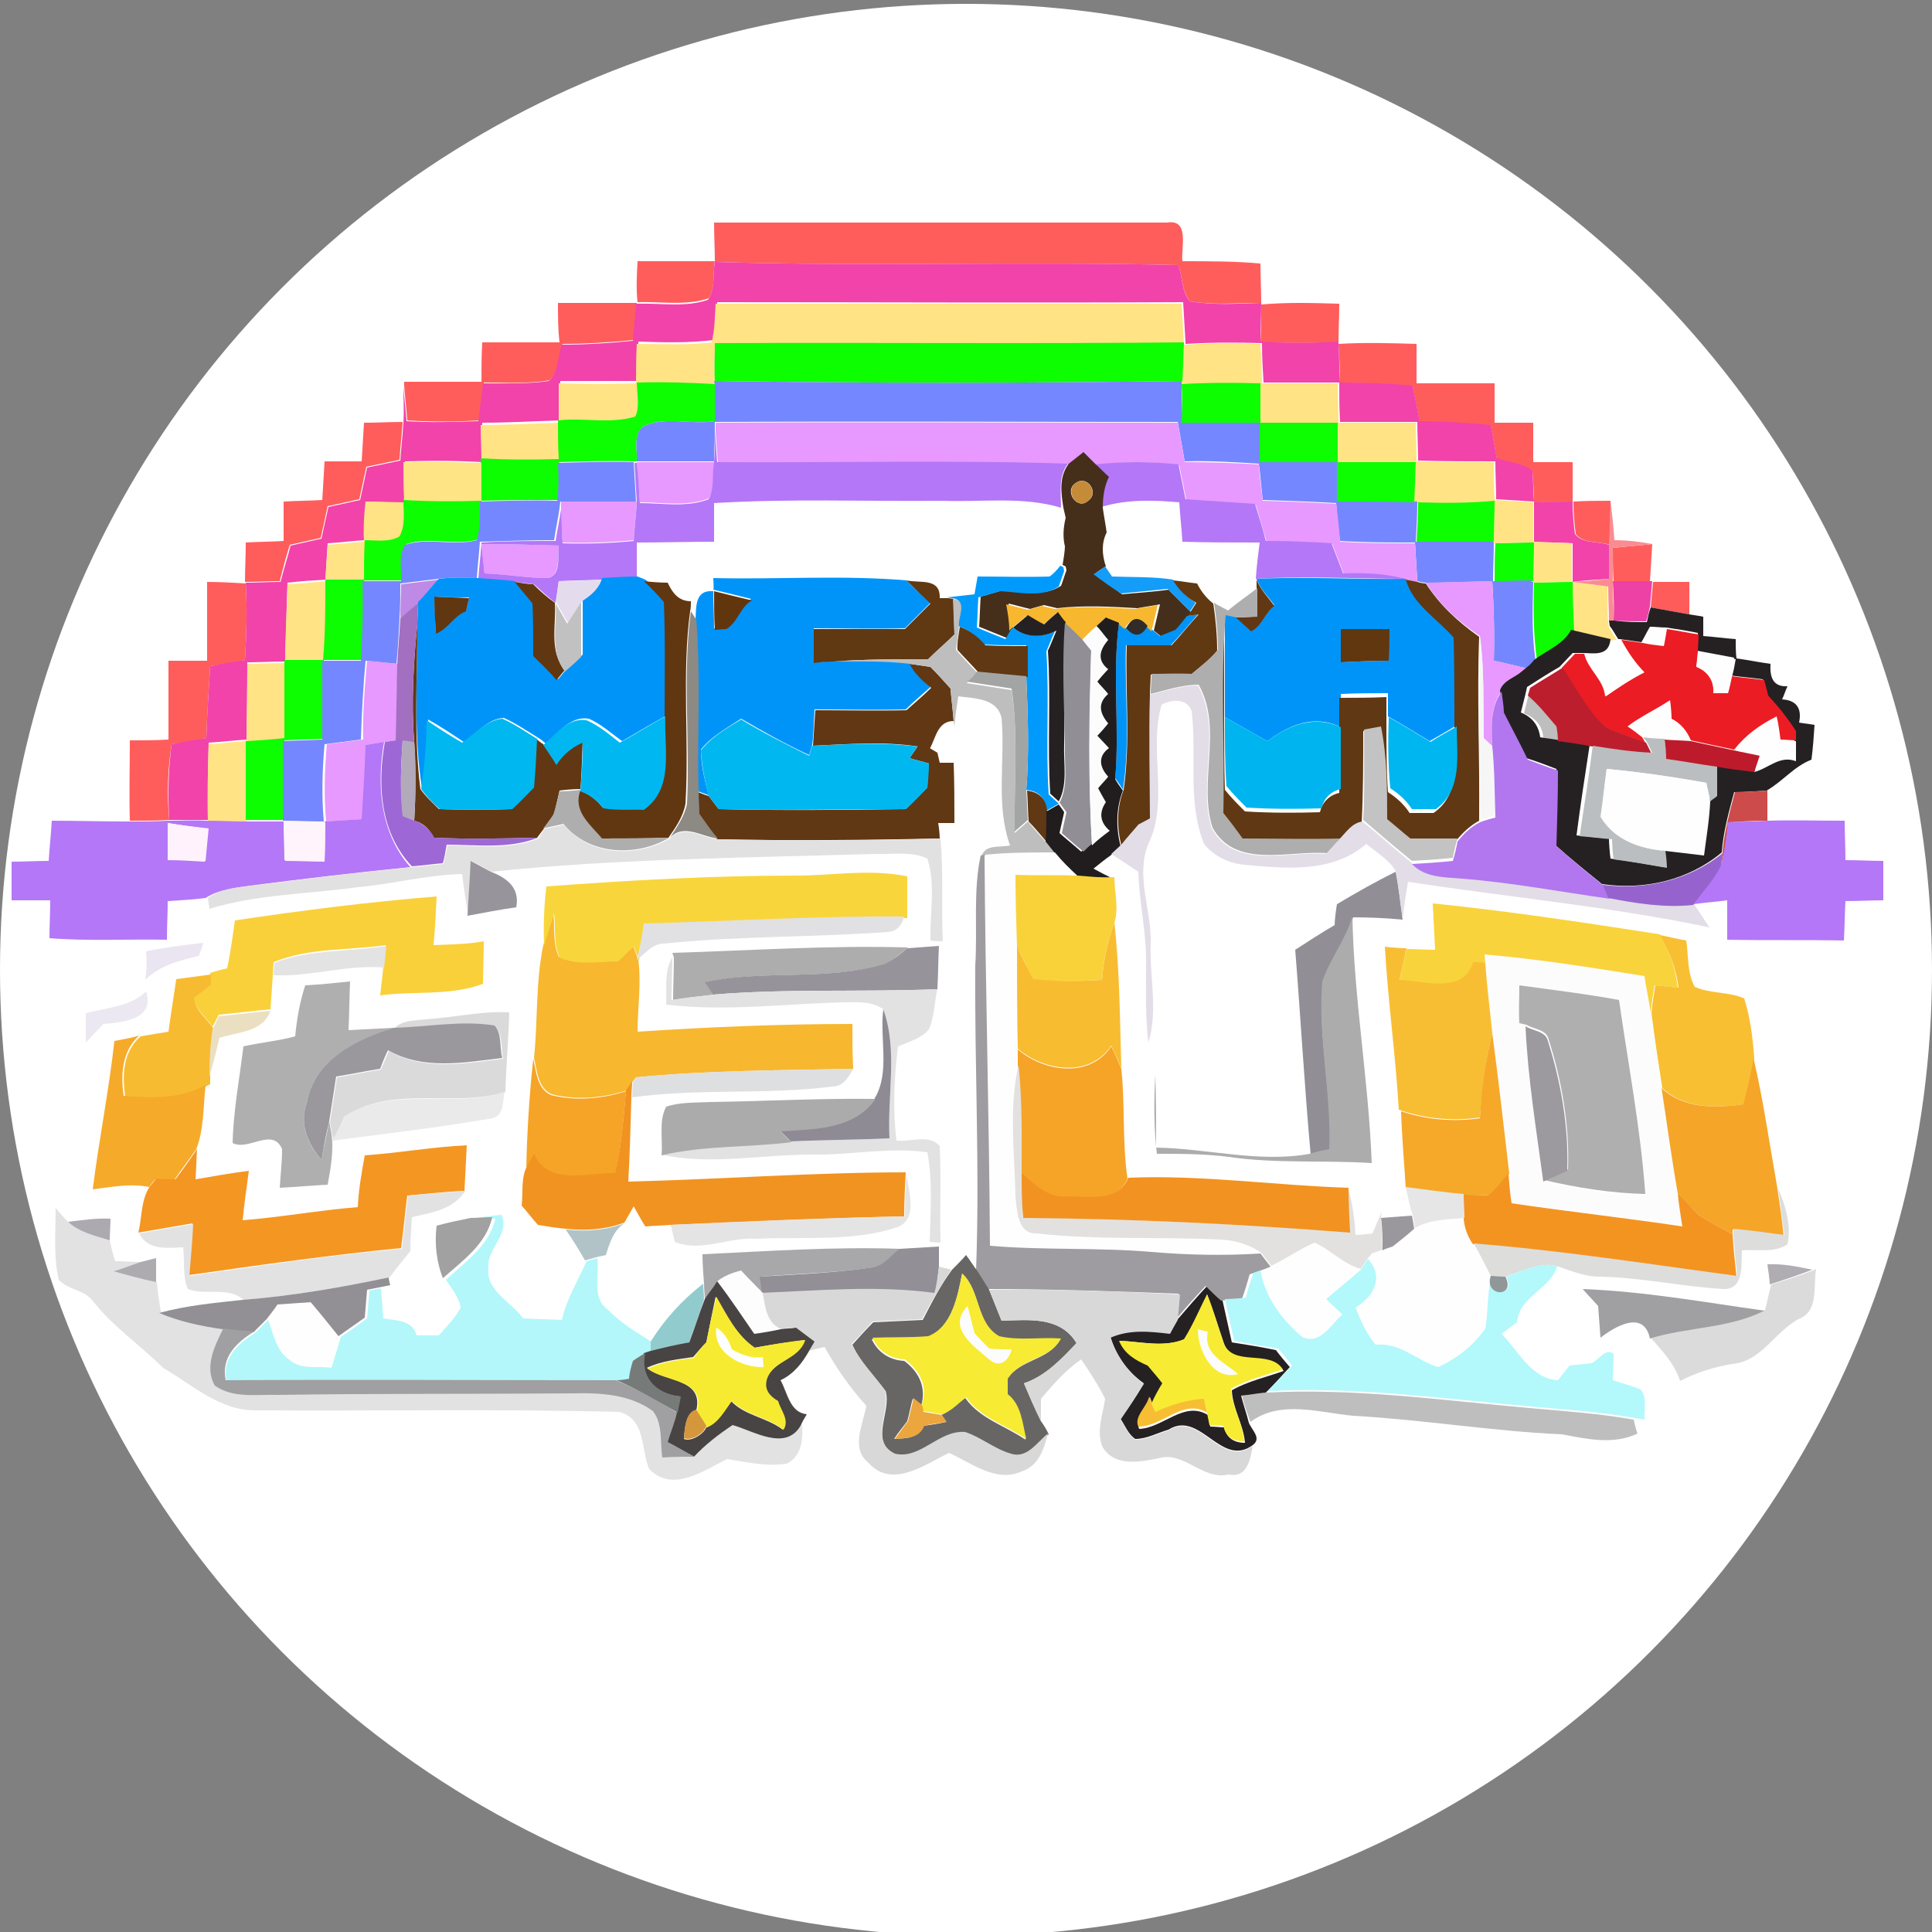 <?xml version="1.0" encoding="utf-8"?>
<!-- Generator: Adobe Illustrator 26.0.3, SVG Export Plug-In . SVG Version: 6.00 Build 0)  -->
<svg version="1.1" id="Layer_1" xmlns="http://www.w3.org/2000/svg" xmlns:xlink="http://www.w3.org/1999/xlink" x="0px" y="0px"
	 viewBox="0 0 250 250" style="enable-background:new 0 0 250 250;" xml:space="preserve">
<rect x="0" y="0" width="250" height="250" fill="#808080" stroke="none"/>
<style type="text/css">
	.st0{fill:#FFFFFF;}
	.st1{fill:#FF5D5C;}
	.st2{fill:#F143A9;}
	.st3{fill:#FFE385;}
	.st4{fill:#0DFE00;}
	.st5{fill:#7587FE;}
	.st6{fill:#0CFE00;}
	.st7{fill:#E799FF;}
	.st8{fill:#B477F7;}
	.st9{fill:#452F1B;}
	.st10{fill:#FFE485;}
	.st11{fill:#C58B39;}
	.st12{fill:#FA8C91;}
	.st13{fill:#009AFC;}
	.st14{fill:#149CF9;}
	.st15{fill:#BF89E6;}
	.st16{fill:#0094F9;}
	.st17{fill:#E4DCED;}
	.st18{fill:#613711;}
	.st19{fill:#603812;}
	.st20{fill:#613813;}
	.st21{fill:#603813;}
	.st22{fill:#ED41A6;}
	.st23{fill:#FD5C5B;}
	.st24{fill:#AEAEAE;}
	.st25{fill:#0DFD00;}
	.st26{fill:#62360D;}
	.st27{fill:#A26FC1;}
	.st28{fill:#C1C1C1;}
	.st29{fill:#BEBEBE;}
	.st30{fill:#F7B72F;}
	.st31{fill:#252122;}
	.st32{fill:#8D8983;}
	.st33{fill:#211D1F;}
	.st34{fill:#312C28;}
	.st35{fill:#918E96;}
	.st36{fill:#FCFCFD;}
	.st37{fill:#613710;}
	.st38{fill:#FEFEFE;}
	.st39{fill:#F6F6F6;}
	.st40{fill:#EC1C24;}
	.st41{fill:#FEFFFF;}
	.st42{fill:#FFFEFE;}
	.st43{fill:#A3A5A4;}
	.st44{fill:#BD1E2D;}
	.st45{fill:#E2DDE7;}
	.st46{fill:#B276EF;}
	.st47{fill:#00B7EF;}
	.st48{fill:#00B7F1;}
	.st49{fill:#00B7F0;}
	.st50{fill:#00B5EF;}
	.st51{fill:#00B6F0;}
	.st52{fill:#C3C3C3;}
	.st53{fill:#BBBEC0;}
	.st54{fill:#9D68D6;}
	.st55{fill:#B2A9BA;}
	.st56{fill:#BD1B2B;}
	.st57{fill:#FDFEFD;}
	.st58{fill:#CD4B4A;}
	.st59{fill:#FFF3FC;}
	.st60{fill:#FFF2FC;}
	.st61{fill:#E2E1E2;}
	.st62{fill:#9E9CA0;}
	.st63{fill:#9663CE;}
	.st64{fill:#97949B;}
	.st65{fill:#F9D53C;}
	.st66{fill:#F9D23A;}
	.st67{fill:#F9D03A;}
	.st68{fill:#F9D33C;}
	.st69{fill:#E1E1E3;}
	.st70{fill:#ACACAC;}
	.st71{fill:#F8BC31;}
	.st72{fill:#F8BF33;}
	.st73{fill:#EAE5F0;}
	.st74{fill:#E3E3E3;}
	.st75{fill:#ADADAD;}
	.st76{fill:#96939A;}
	.st77{fill:#F8BE33;}
	.st78{fill:#E2E2E2;}
	.st79{fill:#F7BB31;}
	.st80{fill:#AFAFAF;}
	.st81{fill:#ECE8F1;}
	.st82{fill:#EBDFC2;}
	.st83{fill:#DADADA;}
	.st84{fill:#8F8B94;}
	.st85{fill:#9A989D;}
	.st86{fill:#9C999F;}
	.st87{fill:#F6AA2A;}
	.st88{fill:#F6A829;}
	.st89{fill:#F5A427;}
	.st90{fill:#F5A528;}
	.st91{fill:#DEDFE0;}
	.st92{fill:#E3E1DF;}
	.st93{fill:#F19321;}
	.st94{fill:#EAEAEB;}
	.st95{fill:#ABABAC;}
	.st96{fill:#F49622;}
	.st97{fill:#E5E4E4;}
	.st98{fill:#F29220;}
	.st99{fill:#F39421;}
	.st100{fill:#E2E2E3;}
	.st101{fill:#E6E6E6;}
	.st102{fill:#DDDDDC;}
	.st103{fill:#B3F7FA;}
	.st104{fill:#ACA9B0;}
	.st105{fill:#A1A1A1;}
	.st106{fill:#B1C3C6;}
	.st107{fill:#A8A7A9;}
	.st108{fill:#928F96;}
	.st109{fill:#ADAAB0;}
	.st110{fill:#686665;}
	.st111{fill:#D8D8D8;}
	.st112{fill:#B3F8FB;}
	.st113{fill:#AFACB2;}
	.st114{fill:#DBDBDB;}
	.st115{fill:#929095;}
	.st116{fill:#FDFDFD;}
	.st117{fill:#F7EB33;}
	.st118{fill:#919799;}
	.st119{fill:#92CBCD;}
	.st120{fill:#484443;}
	.st121{fill:#A09FA2;}
	.st122{fill:#F7EC33;}
	.st123{fill:#F7EB32;}
	.st124{fill:#767B7A;}
	.st125{fill:#EBA63E;}
	.st126{fill:#D5973B;}
</style>
<circle class="st0" cx="125" cy="125.5" r="125"/>
<g id="_x23_ffffffff">
	<path class="st0" d="M92.4,65.2c9.8-0.7,19.7-0.2,29.6-0.3c5.1,0.2,10.3-0.6,15.3,0.9l0.3,1.3c-0.2,1.2-0.4,2.5-0.1,3.7
		c-0.1,0.6-0.2,1.8-0.3,2.4c-0.3,0.4-0.9,1.2-1.2,1.6c-3.1,0.1-6.2,0.1-9.3,0c-0.1,0.6-0.3,1.7-0.4,2.3c-0.9,0.1-2.7,0.3-3.6,0.4
		l-1.1,0c0.1-2.6-2.7-1.9-4.3-2.3c-8.3-0.7-16.7-0.1-25-0.3c0,0.4,0.1,1.2,0.1,1.7v0.1c-2.5-0.3-2.3,2-2.3,3.7l-0.7-1.1
		c0-0.3,0-1,0.1-1.3c-1.6,0-2.4-1.1-3-2.4c-0.8-0.1-2.3-0.2-3.1-0.2c-0.2-0.1-0.8-0.3-1-0.4c0-1.5,0-3.1,0-4.6c3.3,0,6.7-0.1,10-0.1
		C92.4,68.5,92.4,66.8,92.4,65.2z"/>
	<path class="st0" d="M142.6,65.7c3.3-1.1,6.7-0.9,10.1-0.6c0.1,1.7,0.2,3.4,0.4,5.1c3.4,0.1,6.7,0.1,10,0.1
		c-0.2,1.6-0.4,3.1-0.5,4.7c0,0.3,0,0.9,0,1.1c-1.3,1-2.5,1.9-3.8,2.9c-0.5-0.2-1.4-0.7-1.9-0.9c-0.9-0.7-1.6-1.5-2.1-2.6
		c-1-0.2-2.1-0.3-3.1-0.4c-2.6-0.4-5.2-0.4-7.9-0.4c-0.2-0.3-0.7-1-0.9-1.3c-0.5-1.5-0.6-3,0.1-4.4C143,68.1,142.7,66.5,142.6,65.7z
		"/>
</g>
<g id="_x23_ff5d5cff">
	<path class="st1" d="M92.4,28.8c19.5,0,39.1,0,58.6,0c3-0.5,1.8,3.3,2,5c3.4,0,6.8,0,10.1,0.3c0,1.7,0.1,3.4,0.1,5.1
		c-3.1,0-6.1,0.3-9.2-0.2c-1.1-1.3-1-3.2-1.5-4.7c-20-0.5-40,0.2-60-0.4C92.5,32.2,92.4,30.5,92.4,28.8z"/>
	<path class="st1" d="M82.5,33.8c3.3,0,6.7,0,10,0c-0.3,1.6,0.1,3.4-0.8,4.8c-3,1-6.2,0.4-9.2,0.5C82.3,37.4,82.4,35.6,82.5,33.8z"
		/>
	<path class="st1" d="M72.2,39.2c3.4,0,6.8,0,10.2,0c-0.1,1.6-0.3,3.2-0.4,4.8c-3.1,0.3-6.2,0.5-9.2,0.5c-0.6,1.5-0.4,3.6-1.7,4.7
		c-2.8,0.5-5.7,0.3-8.5,0.3c-0.2,1.6-0.4,3.2-0.6,4.9c-3.1,0.2-6.2,0.2-9.3,0c-0.1-1.5-0.3-3-0.4-4.5l0-0.5c3.3,0,6.7,0,10,0
		c0-1.7,0-3.4,0.1-5.1c3.3,0,6.7,0,10,0C72.2,42.6,72.2,40.9,72.2,39.2z"/>
	<path class="st1" d="M163.2,39.4c3.4-0.3,6.7-0.2,10.1-0.1c0,1.6-0.1,3.3-0.1,5c-3.4,0.1-6.7,0.1-10.1,0
		C163.2,42.6,163.2,41,163.2,39.4z"/>
	<path class="st1" d="M173.2,44.5c3.4-0.2,6.8-0.1,10.1,0c0,1.7,0,3.4,0,5.1c3.4,0,6.7,0,10.1,0c0,1.7,0,3.4,0,5.1c1.7,0,3.3,0,5,0
		c0,1.7,0,3.4,0,5.1c1.7,0,3.4,0,5.1,0c0,1.7,0,3.4,0,5.1c-1.6,0.1-3.3,0.1-4.9,0.1l-0.1,0c0-1.3-0.1-2.7-0.2-4
		c-1.3-1-3.1-1.1-4.6-1.6c-0.3-1.4-0.5-2.9-0.8-4.3c-3.1-0.3-6.1-0.5-9.2-0.5c-0.3-1.5-0.6-3.1-0.9-4.6c-3.1-0.3-6.2-0.5-9.4-0.4
		C173.4,47.8,173.3,46.2,173.2,44.5z"/>
	<path class="st1" d="M47.1,54.7c1.7,0,3.4-0.1,5-0.1c-0.1,1.6-0.3,3.2-0.4,4.9c-1.4,0.3-2.9,0.6-4.3,0.9c-0.3,1.4-0.6,2.8-0.9,4.2
		c-1.4,0.3-2.7,0.6-4.1,0.9c-0.3,1.4-0.6,2.8-0.9,4.1c-1.3,0.3-2.7,0.6-4,0.9c-0.5,1.6-0.9,3.1-1.3,4.7c-1.5,0-3,0.1-4.5,0.1
		c0-1.7,0.1-3.4,0.1-5.1c1.6-0.1,3.3-0.1,4.9-0.2c0-1.7,0-3.4,0-5.1c1.7-0.1,3.3-0.1,5-0.2c0.1-1.7,0.2-3.3,0.3-5c1.6,0,3.2,0,4.8,0
		C46.9,58.1,47,56.4,47.1,54.7z"/>
	<path class="st1" d="M203.6,64.9c1.6-0.1,3.2-0.1,4.8-0.1c0,1.9-0.1,3.8-0.1,5.7c-1.4-0.5-3.4-0.1-4.4-1.4
		C203.7,67.7,203.6,66.3,203.6,64.9z"/>
	<path class="st1" d="M208.7,70.9c1.7-0.2,3.4-0.3,5.1-0.5c-0.1,1.6-0.2,3.3-0.3,4.9c-1.6,0-3.2,0-4.7,0
		C208.7,73.8,208.7,72.3,208.7,70.9z"/>
	<path class="st1" d="M26.8,75.3c1.7,0,3.3,0.1,5,0.2c0.2,3.3,0.1,6.6-0.1,9.9c-1.5,0.3-3,0.6-4.5,0.8c-0.2,3.1-0.4,6.2-0.5,9.3
		c-1.5,0.3-3,0.6-4.5,0.8c-0.5,3.3-0.6,6.6-0.3,9.8c-1.7,0.1-3.4,0.1-5.1,0.1c-0.1-3.5,0-7,0-10.4c1.7,0,3.3,0,5-0.1
		c0-3.4,0-6.8,0-10.2c1.7,0,3.4,0,5,0C26.8,82.2,26.8,78.7,26.8,75.3z"/>
</g>
<g id="_x23_f143a9ff">
	<path class="st2" d="M92.5,33.9L92.5,33.9c20,0.6,40-0.1,60,0.4c0.5,1.5,0.4,3.5,1.5,4.7c3,0.5,6.1,0.3,9.2,0.2v0.2
		c0,1.6-0.1,3.2-0.1,4.8c3.3,0.2,6.7,0.2,10.1,0l0,0.2c0.1,1.7,0.1,3.4,0.2,5.1c3.1,0,6.2,0.1,9.4,0.4c0.3,1.5,0.6,3,0.9,4.6
		c3.1,0,6.1,0.2,9.2,0.5c0.3,1.4,0.5,2.9,0.8,4.3c1.5,0.5,3.3,0.6,4.6,1.6c0.1,1.3,0.1,2.7,0.2,4c-1.7-0.1-3.3-0.2-4.9-0.3
		c0-1.6-0.1-3.3-0.1-4.9c-3.3,0-6.6,0-10-0.1c0-1.7-0.1-3.4-0.1-5c-3.3,0-6.7,0-10,0c-0.1-1.7-0.1-3.4-0.1-5.1c-3.3,0-6.6,0-9.8,0
		c-0.1-1.7-0.2-3.4-0.2-5.1c-3.3-0.1-6.6-0.1-9.9,0.1l0-0.3c-0.1-1.7-0.2-3.4-0.3-5.1c-20.1,0.1-40.2,0-60.3,0
		c-0.1,1.6-0.1,3.3-0.5,4.9c-3.2,0.4-6.5,0.3-9.7,0.2c0,1.7,0,3.4-0.1,5.1c-3.3,0-6.7,0-10,0c0,1.7,0,3.4,0,5.1
		c-3.4,0.1-6.8,0.3-10.1,0.3c0,1.6,0.1,3.2,0.1,4.8v0.3c-3.4-0.2-6.7-0.2-10.1-0.1c0,1.6,0,3.3,0.1,4.9V65c-1.7,0-3.3,0-5-0.1
		c-0.1,1.7-0.3,3.3-0.4,5c-1.6,0.1-3.1,0.3-4.7,0.4c-0.1,1.6-0.2,3.1-0.3,4.7c-1.6,0.1-3.2,0.2-4.9,0.4c-0.1,3.4-0.2,6.8-0.3,10.2
		c-1.6,0-3.3,0.1-4.9,0.1c0,3.3,0,6.7-0.1,10c-1.6,0.1-3.2,0.3-4.9,0.4c-0.1,3.3-0.1,6.7-0.1,10c-1.7,0-3.3,0-5,0
		c-0.2-3.3-0.1-6.6,0.3-9.8c1.5-0.3,3-0.6,4.5-0.8c0.1-3.1,0.3-6.2,0.5-9.3c1.5-0.3,3-0.6,4.5-0.8c0.2-3.3,0.3-6.6,0.1-9.9l0-0.1
		c1.5,0,3-0.1,4.5-0.1c0.4-1.6,0.9-3.1,1.3-4.7c1.3-0.3,2.7-0.6,4-0.9c0.3-1.4,0.6-2.8,0.9-4.1c1.4-0.3,2.7-0.6,4.1-0.9
		c0.3-1.4,0.6-2.8,0.9-4.2c1.4-0.3,2.9-0.6,4.3-0.9c0.1-1.6,0.3-3.2,0.4-4.9c0.1-1.6,0-3.1,0-4.7c0.1,1.5,0.3,3,0.4,4.5
		c3.1,0.2,6.2,0.1,9.3,0c0.2-1.6,0.4-3.2,0.6-4.9c2.8,0,5.7,0.1,8.5-0.3c1.3-1.1,1.1-3.2,1.7-4.7c3.1,0,6.2-0.2,9.2-0.5
		c0.1-1.6,0.3-3.2,0.4-4.8h0.1c3.1-0.1,6.3,0.5,9.2-0.5C92.6,37.3,92.2,35.5,92.5,33.9z"/>
	<path class="st2" d="M198.5,65c1.6,0,3.3-0.1,4.9-0.1h0.1c0,1.4,0.1,2.8,0.3,4.2c1,1.3,3,0.9,4.4,1.4c0,1.5,0,3,0,4.4
		c-1.6,0.1-3.1,0.2-4.7,0.4c0-1.7,0-3.3,0-5c-1.7-0.1-3.4-0.1-5-0.2C198.5,68.4,198.5,66.7,198.5,65z"/>
</g>
<g id="_x23_ffe385ff">
	<path class="st3" d="M92.6,39.3c20.1,0,40.2,0,60.3,0c0.1,1.7,0.2,3.4,0.3,5.1c-20.2,0.1-40.5,0-60.7,0.1c0,1.6-0.1,3.3,0,4.9
		l0,0.4c-3.4-0.2-6.7-0.3-10.1-0.2c0,1.6,0.3,3.2-0.1,4.8c-3.2,0.9-6.7,0-10,0.5c0,1.7,0.1,3.3,0.1,5c-3.4,0.1-6.8,0-10.1-0.1
		c0-1.6-0.1-3.2-0.1-4.8c3.4,0,6.8-0.2,10.1-0.3c0-1.7,0-3.4,0-5.1c3.3,0.1,6.7,0.1,10,0c0-1.7,0-3.4,0.1-5.1c3.2,0,6.5,0.2,9.7-0.2
		C92.5,42.5,92.5,40.9,92.6,39.3z"/>
	<path class="st3" d="M153.2,44.6c3.3-0.2,6.6-0.3,9.9-0.1c0.1,1.7,0.2,3.4,0.2,5.1c3.3,0,6.6,0,9.8,0c0,1.7,0.1,3.4,0.1,5.1
		c3.3,0,6.6,0,10,0c0,1.7,0.1,3.4,0.1,5c3.3,0.1,6.6,0.1,10,0.1c0,1.6,0,3.3,0.1,4.9c1.6,0.1,3.3,0.2,4.9,0.3l0.1,0
		c0,1.7,0,3.4,0,5.1c1.7,0.1,3.4,0.1,5,0.2c0,1.7,0,3.3,0,5c1.5,0.2,3.1,0.4,4.6,0.6c0,1.5,0,3,0.1,4.6l0.1,0.7
		c0.4,0.6,0.7,1.2,1.1,1.7c-0.2,0-0.6,0-0.8,0c-1.7-0.4-3.4-0.8-5.1-1.2c0-2.1-0.1-4.3-0.2-6.4c-1.7,0-3.3,0.1-5,0.1h-0.2l0-0.2
		c0.1-1.7,0.1-3.3,0.1-5c-1.7,0-3.4,0.1-5,0.1h-0.1v-0.1c0-1.8,0-3.6,0.1-5.3c-3.3,0.2-6.6,0.3-9.9,0.2l-0.3,0
		c0-1.7,0.1-3.4,0.2-5.2c-3.4,0-6.8,0-10.1,0c0-1.7,0-3.4,0-5.1c-3.3,0-6.7,0-10,0c0-1.7,0-3.4,0-5.1c-3.4-0.1-6.8-0.1-10.2,0.1
		l0-0.3C153,47.8,153.1,46.2,153.2,44.6z"/>
	<path class="st3" d="M47.3,64.9c1.7,0,3.3,0.1,5,0.1c-0.1,1.6,0.3,3.3-0.5,4.7c-1.4,0.8-3,0.5-4.5,0.5c0,1.7,0,3.4-0.1,5.1
		c-1.7,0-3.3,0-5,0c0.1,3.5,0,6.9-0.3,10.4c-1.7,0-3.4,0-5,0c0,3.4,0,6.7,0,10.1c-1.7,0.1-3.4,0.2-5,0.4c0,3.4,0,6.8,0,10.2
		c-1.7,0-3.3-0.1-5-0.1c-0.1-3.3,0-6.7,0.1-10c1.6-0.1,3.2-0.3,4.9-0.4c0-3.3,0.1-6.7,0.1-10c1.6,0,3.3-0.1,4.9-0.1
		c0-3.4,0.2-6.8,0.3-10.2c1.6-0.1,3.2-0.2,4.9-0.4c0.1-1.6,0.2-3.1,0.3-4.7c1.6-0.1,3.1-0.3,4.7-0.4C47,68.3,47.1,66.6,47.3,64.9z"
		/>
</g>
<g id="_x23_0dfe00ff">
	<path class="st4" d="M92.5,44.4c20.2-0.1,40.5,0.1,60.7-0.1l0,0.3c-0.1,1.6-0.1,3.2-0.2,4.7c-20.2,0.3-40.4,0.3-60.5,0
		C92.4,47.7,92.5,46,92.5,44.4z"/>
	<path class="st4" d="M82.4,49.5c3.3-0.1,6.7,0,10.1,0.2c0,1.6,0,3.2,0,4.8c-3.1,0.5-6.5-0.7-9.3,0.7c-1.3,1.2-0.7,3-0.8,4.5h-0.3
		c-3.3-0.1-6.6,0-9.8,0.1c0,1.6,0,3.3,0,4.9c-3.3,0-6.6,0-10,0.1c-0.1,1.6,0.1,3.4-0.4,5c-3.1,0.9-6.3-0.4-9.3,0.6
		c-0.8,1.4-0.3,3.1-0.5,4.7c-1.7,0-3.3,0-5,0c0,3.4,0,6.9-0.2,10.3c-1.7,0-3.4,0-5,0c0,3.4,0,6.8,0,10.2c-1.7,0.1-3.4,0.1-5.1,0.2
		c0,3.4,0,6.9,0,10.3c-1.7,0-3.3,0-5,0c0-3.4,0-6.8,0-10.2c1.7-0.1,3.4-0.2,5-0.4c0-3.4,0-6.7,0-10.1c1.7,0,3.3,0,5,0
		c0.3-3.4,0.3-6.9,0.3-10.4c1.7,0,3.3,0,5,0c0-1.7,0-3.4,0.1-5.1c1.5,0,3.2,0.3,4.5-0.5c0.8-1.5,0.5-3.2,0.5-4.7v-0.3
		c3.3,0.2,6.7,0.2,10,0.1c0-1.6,0-3.3,0-4.9v-0.3c3.4,0.2,6.7,0.2,10.1,0.1c-0.1-1.7-0.1-3.3-0.1-5c3.3-0.4,6.8,0.5,10-0.5
		C82.8,52.8,82.4,51.1,82.4,49.5z"/>
	<path class="st4" d="M183.5,65c3.3,0.1,6.6,0.1,9.9-0.2c0,1.8-0.1,3.6-0.1,5.3c-3.3,0-6.7,0.1-10,0C183.4,68.5,183.5,66.7,183.5,65
		z"/>
	<path class="st4" d="M193.5,70.3c1.7,0,3.4-0.1,5-0.1c0,1.7-0.1,3.3-0.1,5c-1.7,0-3.3,0.1-5,0.1C193.4,73.7,193.4,72,193.5,70.3z"
		/>
</g>
<g id="_x23_7587feff">
	<path class="st5" d="M92.4,49.3c20.2,0.3,40.3,0.3,60.5,0l0,0.3c0,1.7,0.1,3.3,0.1,5c3.4,0,6.7,0,10.1,0c0,1.7,0,3.4,0,5.1
		c3.3,0,6.7,0,10,0c0,1.7,0,3.4,0,5.1c3.3,0,6.6,0,10,0.1l0.3,0c0,1.7-0.1,3.5-0.2,5.2c3.3,0,6.7,0,10,0v0.1h0.1
		c0,1.7-0.1,3.3-0.1,5c1.7,0,3.3-0.1,5-0.1l0,0.2h0.2c-0.1,3.4-0.2,6.8,0.3,10.2c-0.3,0.2-0.8,0.7-1,1c-1.5-0.3-2.9-0.7-4.4-1
		c0.1-3.4,0-6.9-0.2-10.3c-2.9,0.1-5.7,0.2-8.6,0.2c-0.3,0-0.8-0.1-1.1-0.2c-0.1-1.7-0.2-3.3-0.3-5c-3.2,0-6.5,0-9.7-0.2
		c-0.2-1.6-0.4-3.2-0.5-4.9c-3.2-0.2-6.4-0.3-9.5-0.4c-0.2-1.6-0.3-3.2-0.5-4.7c-3.2-0.2-6.4-0.4-9.6-0.3c-0.3-1.7-0.6-3.4-0.9-5.1
		c-20,0-39.9-0.1-59.9,0v1.1c0,1.3-0.1,2.6-0.1,4c-3.3,0-6.7,0-10,0c0.1-1.5-0.5-3.4,0.8-4.5c2.8-1.4,6.2-0.2,9.3-0.7
		c0-1.6,0-3.2,0-4.8L92.4,49.3z"/>
	<path class="st5" d="M72.2,59.9c3.3-0.1,6.6-0.2,9.8-0.1c0.1,1.7,0.2,3.4,0.3,5.1c-3.3,0-6.5,0-9.8,0l-0.1,0.9
		c-0.2,1.4-0.5,2.7-0.7,4.1c-3.2,0-6.4,0.1-9.6,0.2c-0.1,1.6-0.3,3.1-0.4,4.7c-1.7-0.1-3.3-0.1-5,0.1c-1.6,0.2-3.3,0.4-4.9,0.6
		c0,1.5,0,3-0.1,4.5c-0.1,2-0.2,3.9-0.4,5.9c-1-0.1-3-0.3-4-0.4c-0.3,3.4-0.5,6.8-0.6,10.2c-1.6,0.2-3.1,0.4-4.7,0.6
		c-0.3,3.3-0.4,6.7-0.1,10c-1.8,0-3.5-0.1-5.3-0.1c0-3.4,0-6.9,0-10.3c1.7-0.1,3.4-0.1,5.1-0.2c0-3.4,0-6.8,0-10.2c1.7,0,3.4,0,5,0
		c0.2-3.4,0.3-6.9,0.2-10.3c1.7,0,3.3,0,5,0c0.1-1.6-0.4-3.2,0.5-4.7c3-1,6.3,0.2,9.3-0.6c0.5-1.6,0.3-3.3,0.4-5
		c3.3-0.1,6.6-0.2,10-0.1C72.3,63.2,72.3,61.6,72.2,59.9z"/>
</g>
<g id="_x23_0cfe00ff">
	<path class="st6" d="M152.9,49.7c3.4-0.2,6.8-0.2,10.2-0.1c0,1.7,0,3.4,0,5.1c3.3,0,6.7,0,10,0c0,1.7,0,3.4,0,5.1
		c3.4,0,6.8,0,10.1,0c-0.1,1.7-0.1,3.5-0.2,5.2c-3.3-0.1-6.6-0.1-10-0.1c0-1.7,0-3.4,0-5.1c-3.3,0-6.7,0-10,0c0-1.7,0-3.4,0-5.1
		c-3.4,0-6.7,0-10.1,0C153,53,153,51.3,152.9,49.7z"/>
</g>
<g id="_x23_e799ffff">
	<path class="st7" d="M92.5,54.7c20-0.1,39.9,0,59.9,0c0.3,1.7,0.6,3.4,0.9,5.1c3.2,0,6.4,0.1,9.6,0.3c0.1,1.6,0.3,3.2,0.5,4.7
		c3.2,0.1,6.3,0.2,9.5,0.4c0.2,1.6,0.4,3.2,0.5,4.9c3.2,0.2,6.5,0.2,9.7,0.2c0.1,1.7,0.2,3.3,0.3,5l-1.5-0.3c-2.6-0.6-5.3-0.7-8-0.7
		c-0.5-1.3-1-2.6-1.5-3.9c-2.8-0.2-5.7-0.2-8.5-0.3c-0.5-1.6-0.9-3.2-1.4-4.8c-3-0.2-6-0.4-9-0.6c-0.3-1.5-0.6-3-0.9-4.5
		c-3.6-0.5-7.2-0.5-10.8,0c-0.4-0.4-1.2-1.2-1.6-1.6c-0.5,0.4-1.4,1.1-1.9,1.5c-15.1-0.5-30.3-0.1-45.4-0.2c-0.1-1.3-0.2-2.7-0.3-4
		V54.7z"/>
	<path class="st7" d="M82.4,59.8c3.3,0,6.7,0,10,0c-0.2,1.5,0.2,3.3-0.7,4.7c-2.8,1.1-6,0.5-8.9,0.5C82.7,63.3,82.5,61.5,82.4,59.8z
		"/>
	<path class="st7" d="M72.6,64.9c3.3,0,6.5,0,9.8,0c-0.1,1.7-0.3,3.3-0.4,5c-3.1,0.3-6.2,0.4-9.2,0.3c-0.1-1.5-0.2-2.9-0.2-4.4
		L72.6,64.9z"/>
	<path class="st7" d="M62.3,70.4c3.4,0,6.7,0.1,10,0.2c-0.2,1.3,0.3,3.8-1.4,4.2c-2.8,0-5.5-0.5-8.2-0.6
		C62.6,73.3,62.4,71.4,62.3,70.4z"/>
	<path class="st7" d="M184.5,75.4c2.9,0,5.7-0.2,8.6-0.2c0.2,3.4,0.3,6.9,0.2,10.3c1.5,0.3,2.9,0.7,4.4,1l-0.6,0.5
		c-0.9,0.9-2.3,1.2-2.8,2.4c-1.5,2.1-1.3,4.7-1.2,7.1c-0.3-0.2-0.8-0.7-1.1-1c-0.1-4.4,0.1-8.8-0.5-13.2
		C188.8,80.5,186.3,78.3,184.5,75.4z"/>
	<path class="st7" d="M47.5,85.5c1,0.1,3,0.3,4,0.4c-0.2,3.3-0.2,6.6-0.2,9.9L49.8,96c-0.6,0.1-1.8,0.3-2.4,0.4
		c-0.2,3.2-0.3,6.4-0.4,9.6c-1.6,0.1-3.2,0.2-4.8,0.3c-0.3-3.3-0.2-6.7,0.1-10c1.6-0.2,3.2-0.4,4.7-0.6
		C46.9,92.3,47.2,88.9,47.5,85.5z"/>
</g>
<g id="_x23_b477f7ff">
	<path class="st8" d="M92.4,59.8c0.1-1.3,0.1-2.6,0.1-4c0.1,1.3,0.2,2.7,0.3,4c15.2,0.1,30.3-0.3,45.4,0.2c-1.3,1.6-0.9,3.8-0.9,5.7
		c-5-1.5-10.2-0.7-15.3-0.9c-9.9,0.1-19.8-0.3-29.6,0.3c0,1.7,0,3.3,0,5c-3.3,0-6.7,0.1-10,0.1c0,1.5,0,3.1,0,4.6
		c-1.5,0-3,0.1-4.6,0.2c-1.8,0.1-3.7,0.1-5.5,0.2c-0.1,0.7-0.3,2.1-0.4,2.8c-1-0.7-1.9-1.6-2.8-2.4c-0.6-0.1-1.8-0.2-2.4-0.3
		c-1.6-0.2-3.2-0.3-4.8-0.4c0.1-1.6,0.3-3.1,0.4-4.7c3.2-0.2,6.4-0.2,9.6-0.2c0.2-1.4,0.5-2.7,0.7-4.1c0.1,1.5,0.1,2.9,0.2,4.4
		c3.1,0.1,6.2,0,9.2-0.3c0.1-1.7,0.3-3.3,0.4-5c-0.1-1.7-0.2-3.4-0.3-5.1h0.3c0.2,1.7,0.3,3.5,0.4,5.2c2.9,0,6.1,0.6,8.9-0.5
		C92.5,63.1,92.1,61.3,92.4,59.8 M62.3,70.4c0.1,0.9,0.3,2.8,0.4,3.8c2.8,0.1,5.5,0.6,8.2,0.6c1.8-0.4,1.2-2.9,1.4-4.2
		C69,70.5,65.7,70.4,62.3,70.4z"/>
	<path class="st8" d="M141.7,60.1c3.6-0.4,7.2-0.4,10.8,0c0.3,1.5,0.6,3,0.9,4.5c3,0.2,6,0.4,9,0.6c0.5,1.6,1,3.2,1.4,4.8
		c2.8,0,5.7,0.1,8.5,0.3c0.5,1.3,1,2.6,1.5,3.9c2.7-0.1,5.4,0,8,0.7c-6.4,0-12.9-0.4-19.3,0c0.1-1.6,0.3-3.1,0.5-4.7
		c-3.3,0-6.7,0-10-0.1c-0.1-1.7-0.3-3.4-0.4-5.1c-3.4-0.3-6.8-0.4-10.1,0.6c0-1.4,0.2-2.7,0.8-4C142.8,61.2,142.3,60.7,141.7,60.1z"
		/>
	<path class="st8" d="M47.3,96.4c0.6-0.1,1.8-0.3,2.4-0.4c-1,5.6-0.5,11.8,3.4,16.2c-6.9,0.7-13.8,1.5-20.7,2.4
		c-2,0.3-4.1,0.5-5.8,1.6c-1.6,0.2-3.2,0.3-4.9,0.4c0,1.7-0.1,3.3-0.1,5c-5.1-0.1-10.1,0.2-15.2-0.2c0-1.7,0.1-3.3,0.1-4.9
		c-1.7,0-3.3,0-5,0c0-1.7,0-3.4,0-5c1.6,0,3.2-0.1,4.8-0.1c0.1-1.7,0.3-3.4,0.4-5.2c3.3,0,6.6,0.1,9.9,0.1c1.7,0,3.4,0,5.1-0.1
		c1.7,0,3.3-0.1,5,0c1.7,0,3.3,0.1,5,0.1c1.7,0,3.3,0,5,0c0,1.7,0.1,3.4,0.1,5c1.7,0,3.4,0,5.1,0.1c0-1.7,0.1-3.4,0.1-5.1
		c1.6-0.1,3.2-0.2,4.8-0.3C47,102.8,47.2,99.6,47.3,96.4 M21.7,106.5c0,1.6,0,3.2,0,4.8c1.6,0,3.2,0.1,4.8,0.2
		c0.1-1.1,0.3-3.2,0.4-4.2C25.2,107,23.5,106.8,21.7,106.5z"/>
	<path class="st8" d="M228.7,106.2c3.3-0.1,6.7,0,10,0c0,1.7,0.1,3.4,0.1,5.1c1.6,0,3.3,0.1,4.9,0.1c0,1.7,0,3.4,0,5.1
		c-1.6,0-3.3,0.1-4.9,0.1c-0.1,1.7-0.1,3.4-0.2,5.1c-5-0.1-10.1,0-15.1-0.1c0-1.7,0-3.4,0-5.1c-1.5,0.2-3,0.3-4.4,0.5
		c1.2-1.7,2.7-3.2,3.6-5.1c0.5-1.8,0.6-3.7,0.9-5.5C225.3,106.3,227,106.3,228.7,106.2z"/>
</g>
<g id="_x23_452f1bff">
	<path class="st9" d="M138.3,60c0.5-0.4,1.4-1.1,1.9-1.5c0.4,0.4,1.2,1.2,1.6,1.6c0.6,0.5,1.1,1.1,1.7,1.6c-0.6,1.2-0.8,2.6-0.8,4
		c0.1,0.8,0.4,2.4,0.5,3.2c-0.7,1.4-0.6,2.9-0.1,4.4c-0.4,0.2-1.1,0.7-1.5,1c1.2,0.9,2.4,1.7,3.6,2.6c2-0.2,4-0.3,6-0.6
		c1,1,1.9,1.9,2.9,2.9l-0.4,0.6c-0.3,0.5-1.1,1.4-1.4,1.8c-0.5,0.2-1.5,0.6-2,0.8l-1-0.8c0.2-0.8,0.6-2.6,0.8-3.4
		c-1,0.2-1.9,0.3-2.9,0.5c-3.5-0.2-6.9-0.4-10.4,0c-0.4-0.1-1.3-0.3-1.7-0.4c-0.5,0.1-1.4,0.4-1.8,0.5c-0.9-0.2-1.9-0.5-2.8-0.7
		c0.2,1.1,0.4,2.2,0.6,3.3c-0.2,0.3-0.5,0.9-0.7,1.2c-1.2-0.5-2.5-1-3.7-1.5c0.1-1.3,0.1-2.6,0.2-3.9c0.7-0.2,2.1-0.6,2.8-0.8
		c2.5,0.1,5.3,0.9,7.6-0.6c0.2-0.5,0.5-1.5,0.7-2l-0.1-0.5l-0.4-0.2c0.1-0.6,0.3-1.8,0.3-2.4c-0.3-1.2-0.2-2.5,0.1-3.7l-0.3-1.3
		C137.3,63.8,137,61.7,138.3,60 M139.2,62.5c-1.6,1,0.2,3.6,1.6,2.3C142.3,63.8,140.7,61.4,139.2,62.5z"/>
</g>
<g id="_x23_ffe485ff">
	<path class="st10" d="M52.2,59.8c3.3-0.1,6.7,0,10.1,0.1c0,1.6,0,3.3,0,4.9c-3.4,0.1-6.7,0.1-10-0.1C52.2,63.1,52.2,61.5,52.2,59.8
		z"/>
</g>
<g id="_x23_c58b39ff">
	<path class="st11" d="M139.2,62.5c1.4-1.1,3.1,1.3,1.6,2.3C139.4,66.1,137.7,63.5,139.2,62.5z"/>
</g>
<g id="_x23_fa8c91ff">
	<path class="st12" d="M208.4,64.8c0.2,1.7,0.4,3.4,0.5,5.1c1.7,0,3.3,0.2,4.9,0.5c-1.7,0.2-3.4,0.3-5.1,0.5c0,1.5,0,2.9,0,4.4
		c0,1.7,0.1,3.5,0.2,5.2l-0.7,0c0-1.5-0.1-3-0.1-4.6c-1.6-0.2-3.1-0.4-4.6-0.6c1.6-0.1,3.1-0.2,4.7-0.4c0-1.5,0-3,0-4.4
		C208.3,68.6,208.3,66.7,208.4,64.8z"/>
</g>
<g id="_x23_009afcff">
	<path class="st13" d="M137.2,73.2l0.4,0.2l0.1,0.5c-0.2,0.5-0.5,1.5-0.7,2c-2.3,1.5-5.1,0.7-7.6,0.6c-0.7,0.2-2.1,0.6-2.8,0.8
		c-0.1,1.3-0.1,2.6-0.2,3.9c1.2,0.5,2.4,1,3.7,1.5c0.2-0.3,0.5-0.9,0.7-1.2l0.3-0.3c1.5,1.3,3.7,1.3,5.4,0.5
		c-0.3,0.6-0.8,1.9-1.1,2.6c0.4,6.2-0.1,12.4,0.3,18.5l1.1,1l0.2,0.2c-0.4,0.2-1.2,0.7-1.6,0.9c-0.1-1.6-0.9-2.5-2.6-2.7
		c0.4-4.9,0.2-9.8,0-14.7c0-1,0-3,0-4c-1.8,0-3.6,0-5.5-0.1c-0.9-1.1-2-1.9-3.3-2.4c-0.2-1.2,1.2-3.4-0.8-3.6l-0.7-0.1
		c0.9-0.1,2.7-0.3,3.6-0.4c0.1-0.6,0.3-1.7,0.4-2.3c3.1,0,6.2,0.1,9.3,0C136.3,74.3,136.9,73.6,137.2,73.2z"/>
</g>
<g id="_x23_149cf9ff">
	<path class="st14" d="M141.5,74.3c0.4-0.2,1.1-0.7,1.5-1c0.2,0.3,0.7,1,0.9,1.3c2.6,0.1,5.3,0,7.9,0.4c0.7,1.2,1.7,2.2,2.9,3
		c-0.2,0.3-0.5,0.8-0.7,1.1c-1-1-1.9-1.9-2.9-2.9c-2,0.2-4,0.4-6,0.6C143.9,76.1,142.7,75.2,141.5,74.3z"/>
</g>
<g id="_x23_bf89e6ff">
	<path class="st15" d="M51.9,75.6c1.6-0.2,3.3-0.4,4.9-0.6c-1,0.9-1.8,2-2.7,3c-0.8,0.7-1.5,1.4-2.3,2
		C51.8,78.6,51.9,77.1,51.9,75.6z"/>
</g>
<g id="_x23_0094f9ff">
	<path class="st16" d="M56.8,74.9c1.6-0.2,3.3-0.2,5-0.1c1.6,0.1,3.2,0.2,4.8,0.4c0.8,1,1.6,1.9,2.5,2.8c0,2.3,0,4.5,0.1,6.8
		c1,1,2,2,3,3.1c0.3-0.3,0.8-1,1.1-1.3c0.5-0.5,1.6-1.4,2.1-1.9c0-2.4,0-4.7,0-7.1c1.1-0.7,2.1-1.4,2.5-2.8c1.5-0.1,3-0.2,4.6-0.2
		c0.2,0.1,0.8,0.3,1,0.4c1,0.8,1.9,1.8,2.8,2.8c0.1,4.9,0,9.8,0.1,14.7c-2,1.1-4,2.3-5.9,3.4c-1.4-1-2.7-2.2-4.3-2.9
		c-2.4-0.4-4,1.9-5.6,3.2c-0.2-0.2-0.7-0.6-0.9-0.7c-1.5-0.9-2.9-1.9-4.5-2.6c-2.1,0.1-3.5,2-5.2,3.1c-1.5-1-3-2-4.6-2.9
		c0.1,3-0.2,6-0.8,8.9C53.5,95,54,87.9,54,80.7c0-0.7,0.1-2.1,0.1-2.8C55,77,55.8,75.9,56.8,74.9 M56.2,77.2
		c0.1,1.6,0.1,3.2,0.2,4.7c1.5-0.6,2.3-2.3,3.9-2.9c0.1-0.4,0.3-1.2,0.4-1.7C59.2,77.3,57.7,77.3,56.2,77.2z"/>
	<path class="st16" d="M92.3,74.8c8.3,0.2,16.7-0.4,25,0.3c1,1,2,2,3.1,2.9c-1.1,1.1-2.2,2.2-3.3,3.3c-4,0.1-7.9,0-11.8,0
		c0,1.4,0,2.9,0,4.4c0.6,0,1.9-0.1,2.5-0.2c3.3,0,6.6-0.1,9.9,0.3c0.7,1.2,1.6,2.2,2.7,3.1c-1.1,1-2.2,1.9-3.2,2.9
		c-3.9,0.1-7.9,0-11.8,0c-0.1,1.5-0.1,3.1-0.3,4.6c-0.1,0.3-0.3,1-0.4,1.3c-3-1.4-5.9-3-8.8-4.7c-1.8,1.2-3.9,2.3-5.2,4
		c0,2,0.5,4,1,5.9c-0.3-0.1-1-0.4-1.4-0.5c-0.2-7.4,0.3-14.8-0.3-22.2c0.1-1.7-0.1-3.9,2.3-3.7c0,1.6,0.1,3.2,0.1,4.8
		c0.4,0,1.1-0.1,1.5-0.1c1.5-0.9,1.8-2.8,3.3-3.7c-1.6-0.4-3.2-0.8-4.9-1.2C92.4,76.1,92.3,75.2,92.3,74.8z"/>
	<path class="st16" d="M162.6,74.9c6.4-0.3,12.9,0.1,19.3,0c0.9,3.2,4,5,6.4,7c0.1,4,0,8,0.1,12c-1.1,0.7-2.2,1.3-3.4,2
		c-1.8-1.1-3.6-2.2-5.4-3.2c0-1,0-2,0-3c-2.1,0-4.1,0-6.1,0.1c0,1.4,0,2.9,0,4.3c-3.4-1.7-6.7-0.3-9.5,1.8c-1.8-1-3.7-2.1-5.5-3.1
		c0-4.4,0-8.8,0-13.3l1.4,0.3c0.7,0.6,1.3,1.2,2,1.8c1.4-0.7,1.9-2.4,3-3.3C164.1,77.2,163.1,76.3,162.6,74.9 M173.5,81.4
		c0,1.4,0,2.9,0,4.3c2.1-0.1,4.1-0.2,6.2-0.2c0-1.4,0-2.7,0.1-4.1C177.7,81.4,175.6,81.4,173.5,81.4z"/>
	<path class="st16" d="M153.6,79.7l1.4-0.2c-1.1,1.3-2.3,2.7-3.5,4c-1.9,0-3.9,0-5.8,0c-0.2,6.2,0.6,12.5-0.4,18.7
		c-0.2-0.4-0.7-1.1-1-1.5c0.6-6.7-0.4-13.5,0.5-20.2l0.8,0.7c1.1,1.2,2.1,1.1,2.8-0.3c0.2,0.2,0.5,0.5,0.7,0.6l1,0.8
		c0.5-0.2,1.5-0.6,2-0.8C152.5,81.1,153.2,80.2,153.6,79.7z"/>
</g>
<g id="_x23_e4dcedff">
	<path class="st17" d="M72.3,75.2c1.8,0,3.7-0.1,5.5-0.2c-0.4,1.3-1.4,2.1-2.5,2.8c-0.6,0.9-1.2,1.9-1.8,2.8c-0.5-0.8-1-1.7-1.5-2.6
		C72,77.3,72.2,75.9,72.3,75.2z"/>
</g>
<g id="_x23_613711ff">
	<path class="st18" d="M83.3,75.2c0.8,0.1,2.3,0.2,3.1,0.2c0.6,1.3,1.4,2.4,3,2.4c0,0.3,0,1-0.1,1.3c-1.1,8.2-0.1,16.6-0.6,24.9
		c-0.3,1.7-1.3,3.1-2.2,4.4c-2.9,0.1-5.8,0.1-8.7,0.1c-1.5-1.8-3.8-3.6-2.8-6.2c1.2,0.4,2.2,1.2,3,2.2c1.7,0.3,3.5,0.2,5.2,0.2
		c4-2.9,2.6-7.9,2.8-12.1c0-4.9,0.1-9.8-0.1-14.7C85.2,77.1,84.3,76.1,83.3,75.2z"/>
	<path class="st18" d="M66.6,75.3c0.6,0.1,1.8,0.3,2.4,0.3c0.9,0.9,1.8,1.7,2.8,2.4c0.2,2.9-0.8,6.3,1.3,8.7c-0.3,0.3-0.8,1-1.1,1.3
		c-0.9-1.1-2-2.1-3-3.1c0-2.3,0-4.5-0.1-6.8C68.2,77.2,67.4,76.3,66.6,75.3z"/>
	<path class="st18" d="M56.2,77.2c1.5,0.1,3,0.1,4.5,0.2c-0.1,0.4-0.3,1.2-0.4,1.7c-1.6,0.6-2.3,2.3-3.9,2.9
		C56.3,80.3,56.2,78.8,56.2,77.2z"/>
</g>
<g id="_x23_603812ff">
	<path class="st19" d="M117.3,75.1c1.7,0.4,4.4-0.4,4.3,2.3l1.1,0l0.7,0.1c0,1.5,0.1,3.1,0.1,4.6c-1.1,1.1-2.3,2.1-3.4,3.2
		c-4.1,0-8.2,0-12.3,0.3c-0.6,0-1.9,0.1-2.5,0.2c0-1.5,0-2.9,0-4.4c3.9,0,7.9,0,11.8,0c1.1-1.1,2.2-2.2,3.3-3.3
		C119.3,77.1,118.3,76.1,117.3,75.1z"/>
	<path class="st19" d="M151.8,75.1c1,0.1,2.1,0.3,3.1,0.4c0.5,1,1.2,1.9,2.1,2.6c0.3,2,0.5,4.1,0.5,6.1c-1,1.2-2.2,2.1-3.4,3.1
		c-1.7,0-3.4,0-5.2,0c0,0.6-0.1,1.9-0.1,2.6c-0.1,5.4,0,10.8,0,16.1c-0.4,0.2-1.2,0.6-1.5,0.8c-0.8,0.8-1.5,1.7-2.2,2.6
		c-0.6-2.4-0.6-4.9,0.3-7.2c0.9-6.2,0.2-12.5,0.4-18.7c1.9,0,3.9,0,5.8,0c1.2-1.3,2.3-2.7,3.5-4l-1.4,0.2l0.4-0.6
		c0.2-0.3,0.5-0.8,0.7-1.1C153.5,77.3,152.5,76.3,151.8,75.1z"/>
</g>
<g id="_x23_613813ff">
	<path class="st20" d="M162.6,76.1c0-0.3,0-0.8,0-1.1c0.5,1.3,1.5,2.3,2.3,3.4c-1.2,0.9-1.6,2.6-3,3.3c-0.7-0.6-1.3-1.2-2-1.8
		c0.7,0,2.1-0.1,2.7-0.1C162.7,78.8,162.7,77,162.6,76.1z"/>
	<path class="st20" d="M53.6,96c-0.4-5.1-0.1-10.2,0.4-15.3c0,7.1-0.5,14.3,0.4,21.4c0.7,1,1.6,1.8,2.4,2.6c3.1,0.1,6.3,0.1,9.4,0
		c0.9-0.9,1.8-1.9,2.8-2.8c0.1-2.1,0.2-4.2,0.4-6.3c0.2,0.2,0.7,0.6,0.9,0.7c0.4,0.6,1.3,1.9,1.7,2.5c0.9-1.3,2-2.3,3.4-2.9
		c-0.1,2.1-0.1,4.2-0.3,6.2c-0.7,0-2.1,0.1-2.7,0.2c-0.2,1-0.5,2.1-0.7,3.1c-0.3,0.4-1,1.3-1.3,1.8l-0.9,1.2
		c-4.4,0.1-8.9,0.2-13.4,0c-0.5-1.1-1.3-1.9-2.5-2.2C53.8,102.8,53.8,99.4,53.6,96z"/>
	<path class="st20" d="M117.7,85.9c0.7,0.1,2,0.3,2.7,0.4c0.9,0.9,1.8,1.9,2.6,2.8c0.1,1.4,0.3,2.8,0.4,4.2c-2.1,0-2.3,2.2-3.1,3.6
		c-0.4-0.1-1.1-0.3-1.5-0.3c-4.5-0.7-9.1-0.3-13.6-0.1c0.1-1.5,0.2-3.1,0.3-4.6c3.9,0,7.9,0.1,11.8,0c1.1-1,2.2-1.9,3.2-2.9
		C119.3,88.1,118.3,87.1,117.7,85.9z"/>
</g>
<g id="_x23_603813ff">
	<path class="st21" d="M181.9,75l1.5,0.3c0.3,0.1,0.8,0.2,1.1,0.2c1.8,2.8,4.2,5,6.9,6.9c-0.3,7.9,0.1,15.8,0,23.8
		c-1.1,0.6-2.1,1.5-2.9,2.5c-2,0-4,0-6.1,0c-1-0.8-2-1.7-3-2.5c0-4,0.1-8.1-0.8-12c-0.6,0.1-1.7,0.3-2.2,0.4c0,4,0,7.9-0.2,11.9
		c-1.4,0.2-2.1,1.4-3,2.3c-4.2,0-8.4,0-12.6,0c-0.8-1.1-1.7-2.2-2.5-3.3c0.2-8.6-0.4-17.1,0.3-25.6c0,4.4,0,8.8,0,13.3
		c0,3,0,6,0.1,9c0.8,1,1.7,1.9,2.6,2.8c3.2,0.2,6.5,0.2,9.7,0.1c0.3-1.3,1.2-2.2,2.5-2.5c0-2.7,0-5.4,0-8c0-1.5,0-2.9,0-4.3
		c2,0,4.1,0,6.1-0.1c0,1,0,2,0,3c0,3.1,0,6.2,0.2,9.3c1.1,0.7,2.1,1.6,2.8,2.7c1,0,2,0,3.1,0c3.6-2.5,2.7-7,2.7-10.7c0-4,0-8-0.1-12
		C185.9,80,182.8,78.2,181.9,75z"/>
	<path class="st21" d="M124.2,81.1c1.3,0.5,2.4,1.3,3.3,2.4c1.8,0.1,3.6,0.1,5.5,0.1c0,1,0,3,0,4c-2.1-0.2-4.3-0.4-6.4-0.6
		c-0.9-1-1.8-1.9-2.7-2.9C123.8,83.3,124.1,81.8,124.2,81.1z"/>
	<path class="st21" d="M118.8,96.5c0.4,0.1,1.1,0.2,1.5,0.3l1,0.6l0.3,1.3c0.4,0,1.3,0,1.8,0c0.1,2.6,0.1,5.2,0.1,7.8
		c-0.5,0-1.5,0-2.1,0c0.1,0.5,0.2,1.5,0.2,2c-9.6,0.2-19.2,0.3-28.8,0.1c-0.9-1-1.6-2.2-2.4-3.2c0-0.7-0.1-2.2-0.1-2.9
		c0.3,0.1,1,0.4,1.4,0.5c0.3,0.4,1,1.3,1.3,1.7c8.1,0.2,16.2,0.1,24.2,0c1-0.9,1.9-1.9,2.8-2.8c0-0.8,0.1-2.3,0.2-3.1
		c-0.6-0.2-1.9-0.5-2.5-0.7L118.8,96.5z"/>
	<path class="st21" d="M132.9,102.3c1.6,0.2,2.5,1.1,2.6,2.7c0,1.3-0.1,2.6-0.1,3.9c-0.8-0.9-1.5-1.8-2.3-2.6
		C133,104.9,133,103.6,132.9,102.3z"/>
</g>
<g id="_x23_ed41a6ff">
	<path class="st22" d="M208.7,75.2c1.6,0,3.1,0,4.7,0l0.4,0c-0.1,1.1-0.2,2.2-0.3,3.3c-0.1,0.5-0.3,1.4-0.5,1.9
		c-1.4,0-2.8,0-4.2-0.1C208.9,78.7,208.8,77,208.7,75.2z"/>
</g>
<g id="_x23_fd5c5bff">
	<path class="st23" d="M213.9,75.3c1.6,0,3.1,0,4.7,0c0,1.4,0,2.8,0,4.2c-1.7-0.3-3.4-0.6-5-0.9C213.7,77.5,213.8,76.4,213.9,75.3z"
		/>
</g>
<g id="_x23_aeaeaeff">
	<path class="st24" d="M158.9,79c1.2-1,2.5-1.9,3.8-2.9c0,0.9,0,2.7,0,3.7c-0.7,0-2.1,0.1-2.7,0.1l-1.4-0.3
		c-0.7,8.5-0.1,17.1-0.3,25.6c0.9,1.1,1.7,2.2,2.5,3.3c4.2,0,8.4,0.1,12.6,0c-0.4,0.5-1.3,1.5-1.7,1.9c-4.9-0.4-11.8,2.1-14.8-3.3
		c-1.9-5.9,1.4-12.9-1.8-18.5c-2.1,0-4.2,0.7-6.2,1.2c0-0.7,0.1-1.9,0.1-2.6c1.7,0,3.4-0.1,5.2,0c1.2-1,2.4-1.9,3.4-3.1
		c0-2.1-0.2-4.1-0.5-6.1C157.5,78.3,158.4,78.7,158.9,79z"/>
	<path class="st24" d="M72.4,102.4c0.7,0,2.1-0.1,2.7-0.2l0,0.1c-1,2.7,1.3,4.4,2.8,6.2c2.9,0,5.8,0,8.7-0.1
		c-4.2,2.5-10.4,2.3-13.7-1.8c-0.7,0.2-1.9,0.4-2.6,0.6c0.3-0.4,1-1.3,1.3-1.8C71.9,104.5,72.2,103.4,72.4,102.4z"/>
</g>
<g id="_x23_0dfd00ff">
	<path class="st25" d="M198.5,75.4c1.7,0,3.3-0.1,5-0.1c0,2.1,0.1,4.3,0.2,6.4c-1,2-3.2,2.7-4.8,3.9
		C198.4,82.2,198.4,78.8,198.5,75.4z"/>
</g>
<g id="_x23_62360dff">
	<path class="st26" d="M92.4,76.6v-0.1c1.6,0.4,3.2,0.8,4.9,1.2c-1.5,0.8-1.8,2.8-3.3,3.7c-0.4,0-1.1,0.1-1.5,0.1
		C92.4,79.8,92.4,78.2,92.4,76.6z"/>
</g>
<g id="_x23_a26fc1ff">
	<path class="st27" d="M51.8,80c0.8-0.7,1.5-1.3,2.3-2c0,0.7-0.1,2.1-0.1,2.8c-0.5,5.1-0.8,10.2-0.4,15.3l-1.5-0.2l-0.9,0
		c0.1-3.3,0.1-6.6,0.2-9.9C51.5,84,51.7,82,51.8,80z"/>
</g>
<g id="_x23_c1c1c1ff">
	<path class="st28" d="M71.9,78.1c0.5,0.9,1,1.7,1.5,2.6c0.6-0.9,1.2-1.9,1.8-2.8c0,2.3,0,4.7,0,7.1c-0.5,0.5-1.5,1.4-2.1,1.9
		C71.1,84.3,72.1,81,71.9,78.1z"/>
</g>
<g id="_x23_bebebeff">
	<path class="st29" d="M123.3,77.5c2,0.2,0.6,2.4,0.8,3.6c-0.1,0.7-0.3,2.2-0.4,3c0.9,1,1.8,2,2.7,2.9c-0.3,0.3-1,1-1.3,1.4
		c1.9,0.3,3.9,0.6,5.8,0.9c0.9,6.1,0.3,12.3,0.4,18.5c0.4-0.4,1.3-1.1,1.7-1.5c0.8,0.9,1.5,1.8,2.3,2.6c0.3,0.4,0.9,1.1,1.2,1.5
		c-3,0-6,0-9,0.3l-0.5,0.1c0.5-1.6,2.4-1.1,3.7-1.4c-1.9-5.3-0.6-11-1.1-16.5c-0.6-2.6-3.5-2.5-5.6-2.8c-0.2,1.3-0.4,2.6-0.5,3.9
		l-0.1-0.7c-0.1-1.4-0.3-2.8-0.4-4.2c-0.9-1-1.7-1.9-2.6-2.8c-0.7-0.1-2-0.3-2.7-0.4c-3.3-0.4-6.6-0.3-9.9-0.3
		c4.1-0.3,8.2-0.3,12.3-0.3c1.1-1.1,2.3-2.1,3.4-3.2C123.4,80.5,123.4,79,123.3,77.5z"/>
	<path class="st29" d="M197.8,89.9c1.4,1.2,2.5,2.7,3.7,4c0,0.5,0.1,1.5,0.2,1.9c-0.5-0.1-1.5-0.2-2-0.3c-0.1-1.6-1-2.6-2.5-3.2
		C197.4,91.5,197.6,90.7,197.8,89.9z"/>
	<path class="st29" d="M160.7,180.6c1.1-0.1,2.1-0.3,3.2-0.4c11.4-0.6,22.7,1,34,2c4.5,0.4,9,0.7,13.5,1.5c0.1,0.4,0.3,1.4,0.5,1.8
		c-3.2,1.5-6.5,0.7-9.8,0.1c-9-0.4-18-1.9-27-2.4c-4.4-0.4-9.4-2.1-13.3,0.8C161.4,182.9,161,181.8,160.7,180.6z"/>
</g>
<g id="_x23_f7b72fff">
	<path class="st30" d="M130.2,78.2c0.9,0.2,1.9,0.5,2.8,0.7c0.5-0.1,1.4-0.4,1.8-0.5c0.4,0.1,1.3,0.3,1.7,0.4
		c3.5-0.4,6.9-0.2,10.4,0c1-0.2,1.9-0.3,2.9-0.5c-0.2,0.9-0.6,2.6-0.8,3.4c-0.2-0.2-0.5-0.5-0.7-0.6c-1.1-1.2-2.1-1.1-2.8,0.3
		l-0.8-0.7c-0.4-0.2-1.3-0.5-1.7-0.7c-0.3,0.3-0.9,0.8-1.2,1.1c-0.5,0.4-1.4,1.3-1.8,1.7c-0.6-0.5-1.7-1.6-2.3-2.2
		c-0.2-0.3-0.7-1-1-1.3c-0.4,0.4-1.3,1.2-1.8,1.6c-0.5-0.3-1.6-0.9-2.1-1.2c-0.5,0.4-1.4,1.2-1.9,1.6l-0.3,0.3
		C130.6,80.4,130.4,79.3,130.2,78.2z"/>
	<path class="st30" d="M70.3,122.3c0.4-1.4,0.8-2.8,1.3-4.2c0.2,1.9-0.1,3.9,0.7,5.7c2.4,1.1,5.1,0.4,7.6,0.5c0.7-0.6,1.3-1.2,2-1.9
		c0.2,0.4,0.5,1.4,0.7,1.8c0.4,3.1-0.1,6.2-0.1,9.3c9.2-0.6,18.5-1,27.8-1c0,1.9,0,3.8,0.1,5.8c-9.4,0.2-18.8,0.2-28.1,1.1l-0.4,0.5
		c-0.2,0.3-0.6,0.9-0.8,1.2c-3.1,1-6.5,1.3-9.7,0.5c-1.8-0.8-1.9-3-2.3-4.7C69.6,132.1,69.3,127.1,70.3,122.3z"/>
</g>
<g id="_x23_252122ff">
	<path class="st31" d="M213.1,80.5c0.1-0.5,0.3-1.4,0.5-1.9c1.7,0.3,3.3,0.6,5,0.9c0.5,0.1,1.4,0.2,1.8,0.3c0,0.6,0,1.9,0,2.5
		c1.4,0.1,2.8,0.3,4.2,0.4c0,0.6,0,1.9,0.1,2.5c1.5,0.2,2.9,0.5,4.4,0.7c-0.1,1.7,0.3,3,2.2,2.9c-0.2,0.4-0.5,1.3-0.7,1.7
		c1.8,0.1,2.6,1.1,2.2,3c0.5,0.1,1.5,0.2,2,0.3c-0.1,1.5-0.2,3-0.4,4.5c-2.3,0.9-3.7,2.8-5.8,4c-1.4,0.1-2.8,0.2-4.2,0.2
		c-0.7,2.6-1.4,5.1-1.6,7.8c-4.3,3.6-10,4.9-15.5,4.1c-2.1-1.7-4.1-3.3-6.1-5.1c0.2-3.2,0.2-6.5,0.2-9.8c-1.3-0.5-2.6-1-3.9-1.4
		c-1-2-2.1-4-3.1-6.1c-0.1-0.7-0.2-2-0.3-2.7c0.5-1.3,1.9-1.6,2.8-2.4l0.6-0.5c0.3-0.2,0.8-0.7,1-1c1.7-1.3,3.8-2,4.8-3.9
		c1.7,0.4,3.4,0.8,5.1,1.2c-0.2,2.3-2.2,1.8-3.6,1.8l-1.3,0c-0.4,0.4-1.2,1.3-1.7,1.8c-1.4,0.8-2.8,1.7-4.2,2.6l-0.2,0.9
		c-0.2,0.8-0.4,1.6-0.6,2.4c1.5,0.6,2.3,1.7,2.5,3.2c0.5,0.1,1.5,0.2,2,0.3c1.5,0.2,2.9,0.5,4.4,0.7c-0.6,3.9-1.2,7.8-1.7,11.7
		c1.4,0.1,2.8,0.3,4.2,0.4c0,0.6,0.1,1.9,0.2,2.6c2.3,0.3,4.6,0.7,6.9,1.1c-0.1-0.6-0.2-1.7-0.2-2.2c1.7,0.2,3.4,0.4,5.1,0.6
		c0.3-2.3,0.7-4.6,0.8-7c0.2-0.2,0.7-0.5,0.9-0.7c0-1,0-2.9,0-3.9c1.6,0.2,3.2,0.5,4.9,0.7c1.8-0.5,3.3-2.2,5.4-1.4
		c0-0.6,0-1.9,0-2.6l0-1.2c-1.1-1.6-2.3-3.1-3.6-4.6c-0.1-0.5-0.3-1.5-0.5-2c-1.4-0.2-2.8-0.3-4.2-0.5c0.1-0.6,0.3-1.7,0.5-2.3
		c-1.6-0.3-3.2-0.6-4.8-0.9c0-0.6,0.1-1.7,0.1-2.3c-1.4-0.3-2.8-0.5-4.1-0.7c-0.7,0-1.4-0.1-2.1-0.1c-0.3,0.5-0.8,1.5-1.1,2
		c-0.7-0.1-2.1-0.3-2.8-0.4l-0.2,0c-0.4-0.6-0.7-1.2-1.1-1.7l-0.1-0.7l0.7,0C210.4,80.5,211.8,80.5,213.1,80.5z"/>
	<path class="st31" d="M131.1,81.2c0.5-0.4,1.4-1.2,1.9-1.6c0.5,0.3,1.5,0.9,2.1,1.2c0.4-0.4,1.3-1.2,1.8-1.6c0.2,0.3,0.7,1,1,1.3
		c-0.4,5.2-0.1,10.5-0.2,15.8c-0.1,2.5,0.5,5.2-0.7,7.4l-1.1-1c-0.4-6.2,0.1-12.4-0.3-18.5c0.3-0.6,0.8-1.9,1.1-2.6
		C134.8,82.6,132.6,82.5,131.1,81.2z"/>
	<path class="st31" d="M152.4,170.7c1.2-1.4,2.5-2.9,3.8-4.3c0.6,0.6,1.3,1.2,2,1.9c0.4,1.8,0.8,3.6,1.2,5.4c1.9,0.3,3.8,0.6,5.7,1
		c0.6,0.8,1.2,1.5,1.8,2.2c-1,1.1-2,2.2-3.1,3.3c-1.1,0.1-2.1,0.3-3.2,0.4c0.3,1.2,0.7,2.3,1,3.5c0.4,1,1.7,2,0.5,2.9
		c-4.1,3-6.8-4.6-10.9-2c-1.4,0.4-2.8,1.2-4.3,1.2c-0.9-0.6-1.3-1.7-1.9-2.6c1.1-1.5,2.1-3,3-4.6c-2.1-1.5-3.6-3.6-4.3-6
		c2.4-1.1,5.1-0.8,7.7-0.5C151.6,172.1,152.2,171.1,152.4,170.7 M156.2,167.5c-0.9,1.9-1.8,3.9-2.9,5.8c-2.7,1.1-5.6,0.3-8.4,0.2
		c0.7,1.6,2.1,2.5,3.7,3.2c0.6,0.8,1.2,1.5,1.9,2.3c-0.3,0.7-1,2-1.4,2.6l-0.3-0.8c-0.3,1.3-2,2.6-1.4,4.1c3.1-0.1,5.8-3.7,8.9-1.8
		l0.3,1.5c0.5,0,1.4,0.1,1.8,0.1c0.3,1.3,1.2,2,2.7,2c-0.2-2.4-1.6-4.4-1.7-6.8c2.1-1.2,4.5-1.7,6.7-2.5c-1.7-2.7-6.5-0.2-7.7-3.5
		C157.6,171.6,157,169.5,156.2,167.5z"/>
</g>
<g id="_x23_8d8983ff">
	<path class="st32" d="M89.4,79.1l0.7,1.1c0.6,7.4,0.1,14.8,0.3,22.2c0,0.7,0.1,2.2,0.1,2.9c0.8,1.1,1.5,2.2,2.4,3.2
		c-2.1-0.2-4.4-2-6.2-0.1c0.9-1.4,1.9-2.8,2.2-4.4C89.3,95.7,88.3,87.4,89.4,79.1z"/>
</g>
<g id="_x23_211d1fff">
	<path class="st33" d="M141.9,81c0.3-0.3,0.9-0.8,1.2-1.1c0.4,0.2,1.3,0.5,1.7,0.7c-0.9,6.7,0.1,13.5-0.5,20.2
		c0.2,0.4,0.7,1.1,1,1.5c-0.9,2.3-0.9,4.8-0.3,7.2c-0.3,0.3-1,0.9-1.3,1.2c-0.6,0.4-1.7,1.3-2.2,1.7c0.7,0.4,1.5,0.8,2.3,1.2
		c-1.5,0-2.9-0.1-4.4-0.2c-1-1-2-1.9-2.9-3c-0.3-0.4-0.9-1.1-1.2-1.5c0.1-1.3,0.1-2.6,0.1-3.9c0.4-0.2,1.2-0.7,1.6-0.9
		c0.2,0.3,0.6,0.8,0.7,1c-0.2,0.9-0.4,1.8-0.6,2.7c0.9,0.8,1.9,1.6,2.8,2.4c0.3-0.2,0.8-0.7,1.1-1c0.8-0.6,1.5-1.3,2.3-1.9
		c-1.3-1.1-1.3-2.4-0.5-3.7c-0.2-0.4-0.7-1.3-1-1.8c0.3-0.4,1-1.1,1.3-1.5c-1.2-1.2-1.5-2.6,0.1-3.7c-0.4-0.4-1.1-1.2-1.5-1.6
		c0.4-0.4,1.1-1.2,1.4-1.6c-1.1-1.2-1.4-2.6,0-3.8c-0.4-0.4-1.1-1.2-1.4-1.6c0.4-0.4,1.1-1.2,1.4-1.6c-1.5-1.2-1.1-2.5,0-3.8
		C143,82.3,142.3,81.4,141.9,81z"/>
</g>
<g id="_x23_312c28ff">
	<path class="st34" d="M145.7,81.3c0.8-1.5,1.7-1.6,2.8-0.3C147.7,82.4,146.8,82.5,145.7,81.3z"/>
</g>
<g id="_x23_918e96ff">
	<path class="st35" d="M137.8,80.6c0.6,0.5,1.7,1.6,2.3,2.2c0.3,0.3,0.8,0.9,1.1,1.2c-0.2,8.4-0.4,16.8,0.1,25.2
		c-0.3,0.2-0.8,0.7-1.1,1c-1-0.8-1.9-1.6-2.8-2.4c0.2-0.9,0.4-1.8,0.6-2.7c-0.2-0.3-0.6-0.8-0.7-1l-0.2-0.2c1.2-2.3,0.6-5,0.7-7.4
		C137.7,91.1,137.4,85.8,137.8,80.6z"/>
	<path class="st35" d="M173,117c2.5-1.5,5-2.9,7.6-4.2c0.4,2,0.6,4.1,0.9,6.2c-2.1-0.2-4.3-0.3-6.4-0.3c-0.9,3-2.9,5.5-3.9,8.4
		c-0.7,7.3,1.2,14.5,0.9,21.7c-0.6,0.2-1.9,0.5-2.5,0.6c-0.8-8.8-1.3-17.7-2-26.5c1.7-1.1,3.4-2.2,5.1-3.2
		C172.7,119,172.9,117.6,173,117z"/>
</g>
<g id="_x23_fcfcfdff">
	<path class="st36" d="M140.1,82.8c0.5-0.4,1.4-1.3,1.8-1.7c0.4,0.4,1.1,1.2,1.5,1.7c-1.1,1.3-1.5,2.6,0,3.8
		c-0.4,0.4-1.1,1.2-1.4,1.6c0.3,0.4,1.1,1.2,1.4,1.6c-1.4,1.2-1.1,2.5,0,3.8c-0.3,0.4-1,1.2-1.4,1.6c0.4,0.4,1.1,1.2,1.5,1.6
		c-1.5,1.1-1.2,2.5-0.1,3.7c-0.3,0.4-1,1.1-1.3,1.5c0.2,0.4,0.7,1.3,1,1.8c-0.9,1.3-0.8,2.6,0.5,3.7c-0.8,0.6-1.6,1.2-2.3,1.9
		c-0.5-8.4-0.4-16.8-0.1-25.2C140.8,83.7,140.3,83.1,140.1,82.8z"/>
	<path class="st36" d="M192.1,123.4c6.9,0.7,13.8,1.8,20.7,2.8c0.3,1.6,0.6,3.2,0.8,4.8c0.4,3.2,0.9,6.5,1.4,9.7
		c0.7,4.5,1.3,9.1,2.1,13.6c0.1,1.1,0.5,3.2,0.6,4.3c-7.4-1.1-14.8-1.9-22.1-3c-0.1-1.3-0.2-2.6-0.4-3.8c-0.7-6.1-1.4-12.1-2.2-18.2
		c-0.3-3-0.7-6.1-0.9-9.1L192.1,123.4 M196.6,132.4l0.9,0.4c0.3,6.7,1.4,13.4,2.3,20.1h0c4.3,1,8.7,1.7,13.1,1.8
		c-0.6-8.4-2.2-16.8-3.4-25.1c-4.2-0.9-8.6-1.3-12.9-1.9C196.5,129.2,196.5,130.8,196.6,132.4z"/>
	<path class="st36" d="M128.1,176c-1.8-1.8-5.7-4.1-3-6.9c0.3,1.1,0.7,2.3,0.9,3.5c0.5,0.5,1.5,1.5,1.9,2c0.7,0,2.2,0.1,2.9,0.1
		C130.5,175.9,129.4,177.1,128.1,176z"/>
	<path class="st36" d="M155,172c0.3,0.1,1,0.2,1.3,0.3c-0.8,2.8,2.1,4,3.9,5.5C157,178.8,155,174.7,155,172z"/>
</g>
<g id="_x23_613710ff">
	<path class="st37" d="M173.5,81.4c2.1,0,4.2,0,6.3,0c0,1.4,0,2.7-0.1,4.1c-2.1,0-4.1,0.1-6.2,0.2C173.5,84.3,173.5,82.8,173.5,81.4
		z"/>
</g>
<g id="_x23_fefefeff">
	<path class="st38" d="M213.6,81.3c0.7,0.1,1.4,0.1,2.1,0.1c-0.1,0.6-0.3,1.7-0.5,2.3c-0.9-0.1-1.8-0.3-2.7-0.4
		C212.8,82.8,213.3,81.8,213.6,81.3z"/>
	<path class="st38" d="M210.7,94.1c1.7-1.4,3.7-2.2,5.5-3.4c0,0.6,0.1,1.8,0.2,2.4c1.2,0.6,2,1.6,2.5,2.8c-1.1-0.1-2.3-0.1-3.4-0.2
		c-0.7-0.1-2.1-0.2-2.8-0.2C212.1,95.1,211.2,94.4,210.7,94.1z"/>
	<path class="st38" d="M224.4,97.1c1.5-1.9,3.4-3.2,5.5-4.3c0.1,0.7,0.3,2.2,0.5,3c0.5,0,1.5,0.1,2,0.1c0,0.6,0,1.9,0,2.6
		c-2.1-0.8-3.5,0.9-5.4,1.4l0.7-2.1C226.9,97.6,225.3,97.2,224.4,97.1z"/>
	<path class="st38" d="M127.5,110.6c3-0.3,6-0.3,9-0.3c0.9,1.1,1.9,2.1,2.9,3c-2.7-0.1-5.3,0-8-0.1c0,3.1,0.1,6.2,0.2,9.3
		c0,4.4,0,8.8,0.1,13.3c0,0.5,0,1.5,0,2c-1.2,5.7-0.4,11.5-0.4,17.2c0.1,1.8,0.2,4.8,2.7,4.7c7.9,0.9,15.9,0.4,23.8,0.8
		c1.9,0.1,3.8,0.6,5.3,1.7c-4.7,0.3-9.4,0.2-14.1-0.2c-6.9-0.7-13.9-0.2-20.9-0.8C128.1,144.3,127.6,127.5,127.5,110.6z"/>
	<path class="st38" d="M183,159c2-1.1,4.2-1.2,6.4-1.3c0.1,1.2,0.5,2.3,1.2,3.3c0.8,1.4,1.5,2.7,2.2,4.2c-0.6,2.2-0.5,4.5-0.8,6.8
		c-1.5,2.2-3.7,3.9-6.1,5c-2.7-0.8-4.9-3.2-8.1-2.9c-1.1-1.4-1.9-3.1-2.6-4.8c2.3-1.4,3.8-3.9,1.6-6.3c0.1-0.2,0.4-0.5,0.5-0.6
		c0.4-0.1,1.1-0.4,1.4-0.5c0.3-0.1,1-0.4,1.3-0.5C181.2,160.6,182.1,159.8,183,159z"/>
	<path class="st38" d="M164.5,163.9c1.9-0.9,3.6-2.1,5.6-3c2.1,0.8,3.7,2.8,6,3.4c-1.5,1.4-3.2,2.7-4.8,3.9c0.7,0.7,1.4,1.3,2.1,2
		c-1.6,1.2-2.9,3.9-5.2,2.9c-2.7-2.2-4.9-5.1-5.4-8.6C163.1,164.4,164,164.1,164.5,163.9z"/>
	<path class="st38" d="M34.5,170.6c0.4-0.5,1.1-1.5,1.4-1.9c1.4-0.1,2.9-0.2,4.3-0.3c1.2,1.5,2.4,2.9,3.6,4.4
		c-0.4,1.3-0.8,2.7-1.2,4c-1.8-0.2-3.9,0.3-5.4-1C35.6,174.6,35.3,172.4,34.5,170.6z"/>
	<path class="st38" d="M92.7,171.8c0.9,0.7,1.6,1.6,1.9,2.8c1.2,0.8,2.6,1.2,4,1c0,0.3,0.1,1,0.1,1.3C96,177,92.3,175,92.7,171.8z"
		/>
</g>
<g id="_x23_f6f6f6ff">
	<path class="st39" d="M191.5,82.4c0.6,4.4,0.4,8.8,0.5,13.2c0.3,0.2,0.8,0.7,1.1,1c0.3,3,0.3,6,0.3,8.9c-0.5,0.2-1.5,0.5-2,0.6
		C191.6,98.2,191.1,90.3,191.5,82.4z"/>
</g>
<g id="_x23_ec1c24ff">
	<path class="st40" d="M215.7,81.4c1.4,0.2,2.8,0.5,4.1,0.7c0,0.6-0.1,1.7-0.1,2.3c-0.1,0.6-0.1,1.2-0.2,1.8
		c1.4,0.7,2.3,1.8,2.2,3.4c0.5,0,1.4,0,1.9,0c0.1-0.5,0.3-1.5,0.5-2.1c1.4,0.2,2.8,0.3,4.2,0.5c0.1,0.5,0.4,1.5,0.5,2
		c1.3,1.4,2.5,2.9,3.6,4.6l0,1.2c-0.5,0-1.5-0.1-2-0.1c-0.1-0.8-0.3-2.2-0.5-3c-2.2,1.1-4,2.4-5.5,4.3c-1.9-0.4-3.8-0.8-5.6-1.2
		c-0.5-1.2-1.3-2.2-2.5-2.8c0-0.6-0.1-1.8-0.2-2.4c-1.8,1.2-3.8,2.1-5.5,3.4c0.5,0.3,1.4,1,1.9,1.4l0.4,0.7c-1.7-0.7-3.5-1.2-5.2-2
		c-2.4-2.1-3.8-5.1-5.6-7.7c0.4-0.4,1.2-1.3,1.7-1.8l1.3,0c0.5,2.1,2.4,3.3,2.7,5.5c1.6-1.1,3.2-2.2,5-3.1c-1.2-1.2-2.2-2.7-3-4.2
		c0.7,0.1,2.1,0.3,2.8,0.4c0.9,0.2,1.8,0.3,2.7,0.4C215.4,83.2,215.6,82,215.7,81.4z"/>
</g>
<g id="_x23_feffffff">
	<path class="st41" d="M208.7,82.8c0.2,0,0.6,0,0.8,0l0.2,0c0.8,1.5,1.8,2.9,3,4.2c-1.7,0.9-3.4,2-5,3.1c-0.2-2.2-2.2-3.4-2.7-5.5
		C206.5,84.6,208.5,85.2,208.7,82.8z"/>
</g>
<g id="_x23_fffefeff">
	<path class="st42" d="M219.8,84.4c1.6,0.3,3.2,0.6,4.8,0.9c-0.1,0.6-0.3,1.7-0.5,2.3c-0.1,0.5-0.3,1.5-0.5,2.1c-0.5,0-1.4,0-1.9,0
		c0.2-1.7-0.7-2.8-2.2-3.4C219.6,85.7,219.7,85.1,219.8,84.4z"/>
</g>
<g id="_x23_a3a5a4ff">
	<path class="st43" d="M126.4,86.9c2.1,0.2,4.3,0.4,6.4,0.6c0.2,4.9,0.4,9.8,0,14.7c0.1,1.3,0.1,2.6,0.2,3.9
		c-0.4,0.4-1.3,1.1-1.7,1.5c-0.1-6.2,0.5-12.3-0.4-18.5c-1.9-0.3-3.9-0.6-5.8-0.9C125.5,88,126.1,87.3,126.4,86.9z"/>
</g>
<g id="_x23_bd1e2dff">
	<path class="st44" d="M198,89c1.4-0.9,2.8-1.7,4.2-2.6c1.8,2.6,3.2,5.6,5.6,7.7c1.7,0.8,3.5,1.3,5.2,2l0.7,1.4
		c-2.6-0.1-5.2-0.4-7.7-0.9c-1.4-0.3-2.9-0.5-4.4-0.7c0-0.5-0.1-1.4-0.2-1.9c-1.2-1.4-2.3-2.8-3.7-4L198,89z"/>
</g>
<g id="_x23_e2dde7ff">
	<path class="st45" d="M148.8,89.9c2-0.5,4.1-1.2,6.2-1.2c3.2,5.6-0.1,12.6,1.8,18.5c3,5.4,9.8,2.9,14.8,3.3
		c0.4-0.5,1.3-1.4,1.7-1.9c0.9-0.9,1.6-2.1,3-2.3c2.1,1.7,4.2,3.6,6.3,5.3c1.7,1.8,4.2,1.7,6.5,1.9c6.4,0.5,12.7,1.7,19.1,2.6
		c3.6,0.7,7.3,1.3,11,0.9c0.7,1,1.3,2,2,3c-12.9-2.7-26-3.9-39-5.9c-0.3,1.6-0.5,3.2-0.7,4.8c-0.3-2.1-0.5-4.1-0.9-6.2
		c-0.9-1.5-2.5-2.4-3.8-3.5c-4.4,3.8-10.4,3.2-15.8,2.7c-2-0.2-3.9-1.1-5.2-2.7c-2.2-5.5-0.9-11.5-1.6-17.2
		c-0.6-1.7-2.7-1.5-3.9-0.8c-1.7,5.9,1,12.4-1.7,18c-1.7,4.1,0.4,8.5,0.3,12.7c-0.2,4.3,1,8.8-0.3,13c-0.4-3.3-0.3-6.6-0.3-10
		c0.1-4.1-0.9-8.1-1-12.1c-1.2-0.8-2.3-1.5-3.5-2.3c0.3-0.3,1-0.9,1.3-1.2c0.7-0.9,1.5-1.7,2.2-2.6c0.4-0.2,1.1-0.6,1.5-0.8
		C148.8,100.7,148.7,95.3,148.8,89.9z"/>
</g>
<g id="_x23_b276efff">
	<path class="st46" d="M193.1,96.6c-0.1-2.4-0.3-5,1.2-7.1c0.1,0.7,0.3,2,0.3,2.7c1,2,2.1,4,3.1,6.1c1.3,0.5,2.6,1,3.9,1.4
		c0,3.2-0.1,6.5-0.2,9.8c2,1.8,4,3.4,6.1,5.1l0.8,1.7c-6.4-0.9-12.7-2.1-19.1-2.6c-2.2-0.2-4.8-0.1-6.5-1.9c1.8-0.1,3.5-0.2,5.3-0.4
		c0.2-0.6,0.5-1.9,0.6-2.5c0.8-1,1.7-1.9,2.9-2.5c0.5-0.2,1.5-0.5,2-0.6C193.4,102.5,193.4,99.5,193.1,96.6z"/>
</g>
<g id="_x23_00b7efff">
	<path class="st47" d="M55.2,93.2c1.5,1,3,2,4.6,2.9c1.6-1.1,3.1-2.9,5.2-3.1c1.6,0.7,3,1.7,4.5,2.6c-0.1,2.1-0.2,4.2-0.4,6.3
		c-0.9,0.9-1.8,1.9-2.8,2.8c-3.1,0.1-6.3,0.1-9.4,0c-0.9-0.8-1.7-1.6-2.4-2.6C54.9,99.2,55.2,96.2,55.2,93.2z"/>
</g>
<g id="_x23_00b7f1ff">
	<path class="st48" d="M70.3,96.4c1.6-1.3,3.2-3.6,5.6-3.2c1.6,0.7,2.9,1.8,4.3,2.9c2-1.1,3.9-2.3,5.9-3.4
		c-0.2,4.2,1.2,9.3-2.8,12.1c-1.7-0.1-3.5,0.1-5.2-0.2c-0.8-1-1.8-1.8-3-2.2l0-0.1c0.2-2.1,0.3-4.2,0.3-6.2
		c-1.4,0.6-2.6,1.6-3.4,2.9C71.6,98.3,70.7,97,70.3,96.4z"/>
</g>
<g id="_x23_00b7f0ff">
	<path class="st49" d="M90.7,97.1c1.4-1.8,3.4-2.9,5.2-4c2.8,1.7,5.8,3.2,8.8,4.7c0.1-0.3,0.3-1,0.4-1.3c4.5-0.2,9.1-0.5,13.6,0.1
		l-1,1.5c0.6,0.2,1.9,0.5,2.5,0.7c0,0.8-0.1,2.4-0.2,3.1c-0.9,1-1.8,1.9-2.8,2.8c-8.1,0-16.2,0.2-24.2,0c-0.3-0.4-1-1.3-1.3-1.7
		C91.2,101,90.8,99.1,90.7,97.1z"/>
</g>
<g id="_x23_00b5efff">
	<path class="st50" d="M158.5,92.8c1.8,1,3.7,2.1,5.5,3.1c2.8-2.1,6.1-3.4,9.5-1.8c0,2.7,0,5.4,0,8c-1.3,0.3-2.2,1.2-2.5,2.5
		c-3.2,0.1-6.5,0.1-9.7-0.1c-0.9-0.9-1.8-1.8-2.6-2.8C158.5,98.9,158.5,95.9,158.5,92.8z"/>
</g>
<g id="_x23_00b6f0ff">
	<path class="st51" d="M179.7,92.8c1.8,1,3.6,2.1,5.4,3.2c1.1-0.7,2.2-1.3,3.4-2c0,3.7,0.8,8.2-2.7,10.7c-1,0-2.1,0-3.1,0
		c-0.7-1.1-1.7-2-2.8-2.7C179.6,99,179.6,95.9,179.7,92.8z"/>
</g>
<g id="_x23_c3c3c3ff">
	<path class="st52" d="M176.5,94.4c0.6-0.1,1.7-0.3,2.2-0.4c0.8,4,0.8,8,0.8,12c1,0.8,2,1.7,3,2.5c2,0,4,0,6.1,0
		c-0.2,0.6-0.5,1.9-0.6,2.5c-1.8,0.2-3.5,0.3-5.3,0.4c-2.1-1.7-4.2-3.5-6.3-5.3C176.6,102.3,176.5,98.4,176.5,94.4z"/>
</g>
<g id="_x23_bbbec0ff">
	<path class="st53" d="M212.6,95.4c0.7,0.1,2.1,0.2,2.8,0.2c0.1,0.6,0.2,1.9,0.3,2.5c2.2,0.3,4.3,0.7,6.5,1c0,1,0,2.9,0,3.9
		c-0.2,0.2-0.7,0.5-0.9,0.7c-0.1-0.6-0.4-1.8-0.5-2.4c-4.3-0.8-8.6-1.4-12.9-1.8c-0.2,2.1-0.5,4.2-0.7,6.2c1.8,3,5,4.1,8.3,4.4
		c0.1,0.6,0.2,1.7,0.2,2.2c-2.3-0.4-4.6-0.8-6.9-1.1c-0.1-0.6-0.2-1.9-0.2-2.6c-1.4-0.1-2.8-0.3-4.2-0.4c0.6-3.9,1.2-7.8,1.7-11.7
		c2.5,0.4,5.1,0.8,7.7,0.9l-0.7-1.4L212.6,95.4z"/>
</g>
<g id="_x23_9d68d6ff">
	<path class="st54" d="M49.8,96l1.4-0.2l0.9,0c-0.2,3.3-0.4,6.6,0.1,9.8l1.5,0.6c1.1,0.4,2,1.2,2.5,2.2c4.5,0.2,8.9,0.1,13.4,0
		c-3.8,1.5-7.9,0.9-11.8,0.9c-0.1,0.6-0.3,1.8-0.5,2.4c-1.3,0.1-2.6,0.3-4,0.4C49.2,107.8,48.8,101.6,49.8,96z"/>
</g>
<g id="_x23_b2a9baff">
	<path class="st55" d="M52.1,95.8l1.5,0.2c0.3,3.4,0.2,6.8,0,10.2l-1.5-0.6C51.7,102.4,51.9,99.1,52.1,95.8z"/>
</g>
<g id="_x23_bd1b2bff">
	<path class="st56" d="M215.4,95.7c1.1,0.1,2.3,0.1,3.4,0.2c1.9,0.4,3.7,0.8,5.6,1.2c0.8,0.2,2.5,0.5,3.3,0.7l-0.7,2.1
		c-1.6-0.2-3.3-0.4-4.9-0.7c-2.2-0.3-4.3-0.7-6.5-1C215.6,97.5,215.5,96.3,215.4,95.7z"/>
</g>
<g id="_x23_fdfefdff">
	<path class="st57" d="M207.9,99.5c4.3,0.4,8.7,1.1,12.9,1.8c0.1,0.6,0.4,1.8,0.5,2.4c-0.1,2.3-0.5,4.7-0.8,7
		c-1.7-0.2-3.4-0.4-5.1-0.6c-3.3-0.3-6.5-1.4-8.3-4.4C207.4,103.7,207.6,101.6,207.9,99.5z"/>
</g>
<g id="_x23_cd4b4aff">
	<path class="st58" d="M224.5,102.5c1.4,0,2.8-0.1,4.2-0.2c0,1.3,0,2.6,0,3.9c-1.7,0-3.4,0.1-5.1,0.2c-0.2,1.8-0.4,3.7-0.9,5.5
		l0.2-1.6C223.1,107.7,223.8,105.1,224.5,102.5z"/>
</g>
<g id="_x23_fff3fcff">
	<path class="st59" d="M36.8,106.3c1.8,0,3.5,0,5.3,0.1c0,1.7,0,3.4-0.1,5.1c-1.7,0-3.4-0.1-5.1-0.1
		C36.9,109.6,36.8,107.9,36.8,106.3z"/>
</g>
<g id="_x23_fff2fcff">
	<path class="st60" d="M21.7,106.5c1.8,0.3,3.5,0.5,5.3,0.7c-0.1,1.1-0.3,3.2-0.4,4.2c-1.6-0.1-3.2-0.1-4.8-0.2
		C21.7,109.7,21.7,108.1,21.7,106.5z"/>
</g>
<g id="_x23_e2e1e2ff">
	<path class="st61" d="M70.4,107.3c0.6-0.2,1.9-0.4,2.6-0.6c3.2,4.1,9.4,4.3,13.7,1.8c1.8-1.9,4.1-0.1,6.2,0.1
		c9.6,0.2,19.2,0.2,28.8-0.1c0.4,4.4,0.1,8.9,0.3,13.3c-0.4,0-1.2,0-1.6-0.1c-0.1-3.5,0.7-7.2-0.4-10.6c-2.1-1-4.6-0.5-6.9-0.6
		c-16.5,0.5-33.1,0.6-49.5,2.3c-0.9-0.5-1.7-0.9-2.6-1.4c-0.1,2.4-0.2,4.8-0.4,7.1c-0.3-1.8-0.6-3.6-0.8-5.4
		c-4.6,0.1-9,1.3-13.5,1.7c-6.4,0.9-13,0.9-19.2,2.8l-0.2-1.4c1.7-1.2,3.8-1.4,5.8-1.6c6.9-0.9,13.8-1.7,20.7-2.4
		c1.3-0.1,2.7-0.3,4-0.4c0.1-0.6,0.4-1.8,0.5-2.4c4,0,8.1,0.6,11.8-0.9L70.4,107.3z"/>
</g>
<g id="_x23_9e9ca0ff">
	<path class="st62" d="M126.9,110.7l0.5-0.1c0.1,16.9,0.6,33.7,0.7,50.6c6.9,0.6,13.9,0.2,20.9,0.8c4.7,0.4,9.4,0.5,14.1,0.2
		c0.3,0.4,1,1.3,1.3,1.7c-0.4,0.2-1.3,0.5-1.8,0.7l-0.9,0.3c-0.3,1.1-0.6,2.1-1,3.2c-0.7,0.1-2,0.1-2.7,0.2c-0.7-0.6-1.3-1.2-2-1.9
		c-1.3,1.4-2.6,2.8-3.8,4.3c0.1-1.1,0.2-2.2,0.3-3.3c-8.2-0.3-16.5-0.6-24.7-0.6c-0.5-0.8-1-1.6-1.5-2.4c0.5-13.2-0.2-26.3-0.1-39.5
		C126.5,120.2,125.9,115.4,126.9,110.7z"/>
</g>
<g id="_x23_9663ceff">
	<path class="st63" d="M207.4,114.5c5.5,0.7,11.2-0.6,15.5-4.1l-0.2,1.6c-0.9,1.9-2.4,3.4-3.6,5.1c-3.7,0.4-7.4-0.2-11-0.9
		L207.4,114.5z"/>
</g>
<g id="_x23_97949bff">
	<path class="st64" d="M60.9,111.4c0.9,0.5,1.7,0.9,2.6,1.4c2.1,0.8,3.8,2.1,3.3,4.6c-2.1,0.3-4.2,0.7-6.3,1.1
		C60.6,116.2,60.8,113.8,60.9,111.4z"/>
</g>
<g id="_x23_f9d53cff">
	<path class="st65" d="M70.7,114.7c10.8-0.8,21.5-1.4,32.3-1.4c4.8,0,9.6-0.9,14.4,0.1c0,1.8,0,3.6,0,5.4h-0.2
		c-11.3-0.1-22.5,0.6-33.7,0.9c-0.3,1.5-0.5,3.1-0.8,4.6c-0.2-0.4-0.5-1.4-0.7-1.8c-0.7,0.6-1.3,1.3-2,1.9c-2.5,0-5.2,0.6-7.6-0.5
		c-0.8-1.8-0.5-3.8-0.7-5.7c-0.4,1.4-0.9,2.8-1.3,4.2C70.3,119.7,70.4,117.2,70.7,114.7z"/>
</g>
<g id="_x23_f9d23aff">
	<path class="st66" d="M131.4,113.2c2.7,0.1,5.3,0,8,0.1c1.5,0.1,2.9,0.3,4.4,0.2h0.4c0,1.9,0.6,4,0,5.9c-0.9,2.4-1.4,4.8-1.6,7.4
		c-3,0.2-5.9,0.2-8.9,0c-0.7-1.4-1.4-2.9-2.1-4.3C131.5,119.4,131.4,116.3,131.4,113.2z"/>
</g>
<g id="_x23_f9d03aff">
	<path class="st67" d="M30.4,119.1c8.7-1.3,17.4-2.4,26.1-3.1c-0.1,2.1-0.2,4.2-0.4,6.3c2.2-0.1,4.3-0.1,6.5-0.5
		c0,1.8-0.1,3.7-0.1,5.5c-4.2,1.6-8.9,0.9-13.3,1.5c0.1-1.2,0.3-2.4,0.4-3.7c0.1-0.7,0.2-2.1,0.3-2.8c-4.8,0.7-9.9,0.3-14.5,2.2
		l-0.1,1.7c-0.1,1.5-0.2,3-0.3,4.4c-2.2,0.2-4.5,0.5-6.7,0.7c-0.2,0.4-0.6,1.2-0.8,1.6c-0.8-1.3-2.4-2.4-2.5-4
		c0.8-0.5,1.5-1.1,2.2-1.7c0-0.3,0-1,0-1.3c0.6-0.2,1.7-0.5,2.2-0.6C29.8,123.4,30.1,121.2,30.4,119.1z"/>
</g>
<g id="_x23_f9d33cff">
	<path class="st68" d="M185.4,116.9c9.9,1,19.7,2.5,29.4,4c1.2,2.1,2,4.4,2.3,6.9c-1-0.1-2-0.2-3-0.3c-0.2,1.2-0.4,2.4-0.5,3.6
		c-0.2-1.6-0.6-3.2-0.8-4.8c-6.9-1.1-13.7-2.2-20.7-2.8l0.1,1.2c-0.4,0-1.2,0-1.6-0.1c-1.3,4.2-6.2,2.4-9.5,2.3
		c0.3-1.4,0.6-2.8,0.9-4.1c1.2,0,2.5,0.1,3.7,0.1C185.6,120.9,185.5,118.9,185.4,116.9z"/>
</g>
<g id="_x23_e1e1e3ff">
	<path class="st69" d="M83.3,119.5c11.2-0.3,22.5-1,33.7-0.9c-0.3,1.2-1,1.9-2.1,2c-9.6,0.7-19.3,0.5-29,1.5c-1.5,0-2.4,1.3-3.5,2.1
		C82.8,122.6,83.1,121.1,83.3,119.5z"/>
</g>
<g id="_x23_acacacff">
	<path class="st70" d="M171.1,127c1-2.9,3-5.4,3.9-8.4c0.2,10.7,2.1,21.2,2.5,31.9c-6.2-0.4-12.4,0.1-18.5-0.8
		c-3.1-0.4-6.2-0.4-9.3-0.4c-0.4-3.4-0.4-6.8-0.2-10.2c0.1,3.1,0.1,6.3,0.1,9.4c6.6,0.1,13.3,2,19.9,0.8c0.6-0.2,1.8-0.5,2.5-0.6
		C172.3,141.5,170.5,134.2,171.1,127z"/>
</g>
<g id="_x23_f8bc31ff">
	<path class="st71" d="M142.6,126.8c0.2-2.5,0.7-5,1.6-7.4c0.7,6.2,0.7,12.5,0.9,18.8c-0.4-1-0.9-1.9-1.3-2.9
		c-2.8,4.2-8.7,3.3-12.1,0.4c-0.1-4.4-0.1-8.8-0.1-13.3c0.6,1.5,1.4,2.9,2.1,4.3C136.6,127,139.6,127,142.6,126.8z"/>
</g>
<g id="_x23_f8bf33ff">
	<path class="st72" d="M214.8,121c1.1,0.2,2.2,0.5,3.4,0.7c0.3,2,0.1,4.2,1.1,6c2,0.9,4.4,0.6,6.4,1.5c0.8,2.5,1.1,5.1,1.3,7.7
		c-0.4,2-0.8,4-1.3,6c-3.7,0.5-7.7,0.6-10.6-2.1c-0.5-3.2-1-6.5-1.4-9.7c0.1-1.2,0.3-2.4,0.5-3.6c1,0.1,2,0.2,3,0.3
		C216.9,125.4,216,123.1,214.8,121z"/>
</g>
<g id="_x23_eae5f0ff">
	<path class="st73" d="M18.9,123.1c2.4-0.5,4.9-0.8,7.4-1.1c-0.1,0.4-0.4,1.3-0.6,1.7c-2.5,0.6-5,1.2-6.9,3.1
		C19,125.6,19,124.3,18.9,123.1z"/>
</g>
<g id="_x23_e3e3e3ff">
	<path class="st74" d="M35.5,124.6c4.6-1.8,9.7-1.4,14.5-2.2c-0.1,0.7-0.2,2.1-0.3,2.8c-4.8-0.4-9.5,1.2-14.3,1L35.5,124.6z"/>
</g>
<g id="_x23_adadadff">
	<path class="st75" d="M87,123.3c10.1-0.3,20.3-1,30.5-0.7c-0.9,0.8-1.8,1.4-2.7,2.1c-7.6,2.3-15.7,0.7-23.4,2.4
		c0.3,0.4,0.8,1.2,1.1,1.6c-1.8,0.2-3.6,0.4-5.4,0.7c0-1.8,0.1-3.7,0.1-5.5L87,123.3z"/>
</g>
<g id="_x23_96939aff">
	<path class="st76" d="M117.4,122.7c1.4-0.1,2.7-0.2,4.1-0.3c-0.1,1.9-0.1,3.7-0.2,5.6c-9.7,0.4-19.4-0.1-29,0.7
		c-0.3-0.4-0.8-1.2-1.1-1.6c7.7-1.7,15.8-0.1,23.4-2.4C115.7,124.1,116.6,123.4,117.4,122.7z"/>
</g>
<g id="_x23_f8be33ff">
	<path class="st77" d="M179.2,122.5c0.7,0.1,2.1,0.2,2.8,0.2c-0.3,1.4-0.6,2.8-0.9,4.1c3.3,0.1,8.2,1.9,9.5-2.3c0.4,0,1.2,0,1.6,0.1
		c0.2,3,0.6,6.1,0.9,9.1c-0.9,3.6-1.3,7.2-1.6,10.9c-3.4,0.5-6.9,0.2-10.2-0.9l-0.3-0.1C180.6,136.6,179.6,129.6,179.2,122.5z"/>
	<path class="st77" d="M148.7,180.7l0.3,0.8c0.1,0.3,0.4,0.9,0.5,1.1c2-0.9,4.1-1.5,6.3-1.7c0.1,0.5,0.3,1.5,0.4,1.9
		c-3.1-1.9-5.7,1.8-8.9,1.8C146.7,183.3,148.4,182.1,148.7,180.7z"/>
</g>
<g id="_x23_e2e2e2ff">
	<path class="st78" d="M86.2,130c0.1-2-0.3-4.3,0.8-6.1c0,1.8-0.1,3.7-0.1,5.5c1.8-0.3,3.6-0.5,5.4-0.7c9.6-0.8,19.3-0.3,29-0.7
		c-0.4,1.7-0.4,3.6-1.1,5.2c-1,1.2-2.6,1.6-4,2.2c-0.5,4-0.7,8.1-0.2,12.2c1.8,0.2,4.2-0.9,5.6,0.7c0.2,4.2,0,8.4,0.1,12.5
		c-0.4,0-1.1-0.1-1.4-0.1c0.1-3.9,0.4-7.8-0.3-11.6c-5-0.7-10,0.4-15,0.3c-6.5,0-13.1,1.4-19.5,0c5.5-1.2,11.2-1,16.8-1.7
		c4.2-0.2,8.5-0.2,12.8-0.4c-0.3-5.5,1.1-11.4-0.8-16.7c-1.5-1.1-3.5-0.9-5.2-0.9C101.4,129.9,93.8,130.9,86.2,130z"/>
	<path class="st78" d="M7.2,156.3c0.5,0.6,1,1.2,1.6,1.8c1.5,1.4,3.5,1.8,5.4,2.4c0.2,0.9,0.4,1.8,0.7,2.7c0.8,0,2.5,0.1,3.4,0.1
		c-1.2,0.4-2.3,0.8-3.5,1.2c1.8,0.5,3.7,0.9,5.5,1.4c0.1,1.3,0.3,2.5,0.5,3.8c2.6,1.1,5.4,1.7,8.2,2.1c-1.1,2.2-2.5,5-1.1,7.3
		c2.3,1.7,5.5,1.1,8.2,1.2c12.7-0.2,25.4-0.1,38-0.2c3.6,0,7.5,0.1,10.5,2.3c1.2,1.7,0.9,4,1.2,6c1.4-0.1,2.8-0.1,4.2-0.1
		c1.5-1.5,3.2-2.9,5-4.1c2.8,0.8,6.8,3.4,8.8,0.1c0.1,1.9,0,4.1-2,5.1c-2.6,0.4-5.2-0.2-7.7-0.6c-3.1,1.5-7,4.4-10.1,1.3
		c-1.1-2.6-0.4-6.5-3.9-7.4c-15.6-0.4-31.3-0.1-46.9-0.2c-4.7,0.1-8.3-3.3-12.1-5.5c-3-3-6.6-5.4-9.2-8.8c-1.1-1.3-3.1-1.3-4.3-2.6
		C6.9,162.6,7.2,159.4,7.2,156.3z"/>
</g>
<g id="_x23_f7bb31ff">
	<path class="st79" d="M22.8,126.7c1.5-0.2,3-0.4,4.5-0.6c0,0.3,0,1,0,1.3c-0.7,0.6-1.5,1.2-2.2,1.7c0.1,1.6,1.7,2.7,2.5,4
		c-0.3,2-0.3,4.1-0.4,6.1l0,1.1l-0.4,0.2c-3.3,1.8-7,1.8-10.6,1.4c-0.4-2.8-0.3-5.8,2-7.8c1.2-0.2,2.4-0.4,3.6-0.6
		C22.1,131.2,22.5,128.9,22.8,126.7z"/>
</g>
<g id="_x23_afafafff">
	<path class="st80" d="M39.5,127.5c1.9-0.1,3.9-0.3,5.8-0.5c-0.1,2.1-0.1,4.2-0.2,6.3c1.9-0.1,3.9-0.2,5.8-0.3
		c-4.8,1.6-10.3,4.2-11.2,9.7c-1,2.7,0.1,5.4,1.9,7.4c0.3-1.7,0.7-3.3,1-5c0.1,0.4,0.2,1.2,0.3,1.6c0.3,2.2-0.1,4.4-0.5,6.6
		c-2.1,0.1-4.2,0.3-6.2,0.4c0.1-1.7,0.3-3.3,0.3-5c-1.2-2.9-4.4,0.3-6.4-0.8c0.1-4.2,0.9-8.4,1.4-12.5c2.2-0.5,4.5-0.7,6.7-1.3
		C38.4,131.9,38.8,129.6,39.5,127.5z"/>
	<path class="st80" d="M196.6,132.4c-0.1-1.6,0-3.2,0-4.9c4.3,0.6,8.6,1.1,12.9,1.9c1.2,8.4,2.8,16.7,3.4,25.1
		c-4.4-0.1-8.8-0.8-13.1-1.8c1-0.5,2-0.9,3.1-1.4c0.2-5.7-0.8-11.4-2.5-16.8c-0.3-1.3-1.9-1.3-2.9-1.9L196.6,132.4z"/>
</g>
<g id="_x23_ece8f1ff">
	<path class="st81" d="M18.9,128.3c1.2,3.6-3,4-5.5,4.2c-0.8,0.8-1.5,1.6-2.3,2.4c0-1.3,0-2.5,0-3.8
		C13.7,130.4,16.8,130.3,18.9,128.3z"/>
</g>
<g id="_x23_ebdfc2ff">
	<path class="st82" d="M28.3,131.5c2.2-0.2,4.5-0.5,6.7-0.7c-1,2.8-4.2,2.7-6.6,3.5c-0.4,1.7-0.8,3.3-1.3,5c0-2,0.1-4.1,0.4-6.1
		C27.8,132.7,28.1,131.9,28.3,131.5z"/>
</g>
<g id="_x23_dadadaff">
	<path class="st83" d="M55,131.9c3.6-0.2,7.2-1.1,10.9-0.9c-0.1,3.4-0.4,6.8-0.5,10.3c-6.9,2.1-14.5-1-20.8,3.2
		c-0.4,0.8-1.1,2.4-1.4,3.2l-0.2-0.9c-0.1-0.4-0.2-1.2-0.3-1.6c0.3-1.9,0.6-3.9,0.9-5.8c1.9-0.3,3.8-0.7,5.7-1
		c0.2-0.6,0.8-1.8,1-2.4c4.6,2.6,9.9,1.6,14.8,1c-0.3-1.4,0-3-1-4.2c-4.4-0.7-8.8,0.2-13.1,0.3C52,132,53.5,132.1,55,131.9z"/>
</g>
<g id="_x23_8f8b94ff">
	<path class="st84" d="M114.3,130.6c1.9,5.3,0.5,11.1,0.8,16.7c-4.3,0.2-8.5,0.2-12.8,0.4c-0.3-0.4-1-1-1.4-1.4
		c4.4-0.3,9.5-0.1,12.3-4.2C115.2,138.7,113.8,134.4,114.3,130.6z"/>
</g>
<g id="_x23_9a989dff">
	<path class="st85" d="M50.9,133c4.4-0.1,8.8-1,13.1-0.3c1,1.1,0.6,2.8,1,4.2c-5,0.6-10.2,1.6-14.8-1c-0.3,0.6-0.8,1.8-1,2.4
		c-1.9,0.3-3.8,0.7-5.7,1c-0.3,1.9-0.6,3.9-0.9,5.8c-0.4,1.6-0.7,3.3-1,5c-1.8-2.1-2.9-4.7-1.9-7.4C40.6,137.2,46.1,134.5,50.9,133z
		"/>
	<path class="st85" d="M178.7,157.6c1.3-0.1,2.6-0.2,4-0.3c0.1,0.4,0.2,1.2,0.3,1.7c-0.9,0.8-1.9,1.6-2.8,2.3
		c-0.3,0.1-1,0.3-1.3,0.5C178.9,160.4,178.9,159,178.7,157.6z"/>
</g>
<g id="_x23_9c999fff">
	<path class="st86" d="M197.4,132.8c0.9,0.6,2.6,0.6,2.9,1.9c1.7,5.4,2.7,11.1,2.5,16.8c-1,0.5-2.1,0.9-3.1,1.4h0
		C198.8,146.2,197.7,139.5,197.4,132.8z"/>
</g>
<g id="_x23_f6aa2aff">
	<path class="st87" d="M14.8,134.7c1.1-0.2,2.2-0.4,3.2-0.7c-2.2,2-2.4,5-2,7.8c3.6,0.3,7.4,0.4,10.6-1.4c-0.3,2.8-0.2,5.7-1.2,8.3
		c-0.9,1.3-1.9,2.6-2.8,3.9c-0.8,0-1.7,0-2.5,0c-0.2,0.2-0.6,0.7-0.8,1c-2.4-0.5-4.9,0-7.3,0.3C12.8,147.5,14.1,141.1,14.8,134.7z"
		/>
</g>
<g id="_x23_f6a829ff">
	<path class="st88" d="M193.1,133.7c0.8,6.1,1.5,12.1,2.2,18.2c-0.9,0.9-1.8,1.8-2.6,2.8c-1.1-0.1-2.2-0.1-3.3-0.1
		c-2.5-0.2-5-0.6-7.5-0.9c-0.2-3.3-0.5-6.6-0.6-9.9c3.3,1.1,6.8,1.4,10.2,0.9C191.7,140.9,192.2,137.3,193.1,133.7z"/>
</g>
<g id="_x23_f5a427ff">
	<path class="st89" d="M131.7,135.8c3.4,2.9,9.3,3.8,12.1-0.4c0.4,0.9,0.9,1.9,1.3,2.9c0.5,4.7,0.1,9.5,0.8,14.2
		c-1.3,3.2-5.1,2.4-7.9,2.4c-2.4,0.3-4.2-1.6-5.9-3c0-4.7,0.1-9.4-0.4-14C131.7,137.3,131.7,136.3,131.7,135.8z"/>
	<path class="st89" d="M68.1,151.1c0.1-4.7,0.4-9.4,0.9-14.1c0.4,1.7,0.5,3.9,2.3,4.7c3.2,0.8,6.6,0.5,9.7-0.5
		c-0.3,3.6-0.6,7.2-1.4,10.8c-3.6-0.2-8.7,1.7-10.5-2.5C68.9,149.8,68.4,150.7,68.1,151.1z"/>
</g>
<g id="_x23_f5a528ff">
	<path class="st90" d="M226.9,136.9c1.3,5.6,2.1,11.3,3.1,16.9c0.3,2,0.6,4.1,0.8,6.1c-2.2-0.3-4.4-0.6-6.6-0.8l0,0.6
		c-1.5-0.8-3-1.6-4.4-2.5c-0.9-0.9-1.8-1.8-2.7-2.8c-0.8-4.5-1.4-9.1-2.1-13.6c2.9,2.7,6.9,2.6,10.6,2.1
		C226.1,140.9,226.6,138.9,226.9,136.9z"/>
</g>
<g id="_x23_dedfe0ff">
	<path class="st91" d="M82.3,139.4c9.3-0.9,18.7-0.9,28.1-1.1c-0.6,1.1-1.3,2.3-2.7,2.3c-8.6,1.1-17.3,0.2-25.9,1.4
		c0-0.5,0.1-1.6,0.1-2.1L82.3,139.4z"/>
</g>
<g id="_x23_e3e1dfff">
	<path class="st92" d="M131.8,137.8c0.5,4.7,0.4,9.4,0.4,14c0.1,1.9,0.1,3.8,0.1,5.7c14.1,0.2,28.2,0.9,42.3,1.9
		c-0.1-1.9-0.1-3.8-0.2-5.8c0.6,2,0.9,4.1,1,6.2c0.5,0,1.6-0.1,2.2-0.2c0.3-0.7,0.9-2.1,1.2-2.8l-0.1,0.7c0.1,1.4,0.1,2.8,0.2,4.2
		c-0.3,0.1-1.1,0.4-1.4,0.5c-0.1,0.2-0.4,0.5-0.5,0.6l-0.9,1.4c-2.3-0.6-3.9-2.5-6-3.4c-1.9,0.8-3.7,2.1-5.6,3
		c-0.3-0.4-1-1.3-1.3-1.7c-1.6-1.1-3.4-1.6-5.3-1.7c-7.9-0.4-15.9,0.1-23.8-0.8c-2.4,0.1-2.5-2.9-2.7-4.7
		C131.3,149.3,130.5,143.4,131.8,137.8z"/>
</g>
<g id="_x23_f19321ff">
	<path class="st93" d="M81,141.1c0.2-0.3,0.6-0.9,0.8-1.2c0,0.5-0.1,1.5-0.1,2.1c-0.1,3.6-0.2,7.3-0.4,10.9
		c12-0.3,23.9-1.2,35.9-1.2c-0.1,1.9-0.2,3.8-0.2,5.7c-10.1,0.2-20.2,0.7-30.3,1.1c-1.1,0.1-2.1,0.1-3.2,0.2
		c-0.4-0.6-1.1-1.9-1.5-2.6c-0.3,0.5-0.9,1.6-1.2,2.1c-2.4,0.9-5,1.1-7.6,0.8c-1.2-0.1-2.4-0.3-3.6-0.5c-0.7-0.8-1.4-1.7-2.1-2.5
		c0.2-1.6-0.1-3.4,0.6-4.9c0.2-0.4,0.8-1.4,1-1.8c1.9,4.2,6.9,2.4,10.5,2.5C80.4,148.3,80.7,144.7,81,141.1z"/>
</g>
<g id="_x23_eaeaebff">
	<path class="st94" d="M44.5,144.5c6.3-4.1,14-1,20.8-3.2c-0.3,1.2,0,3-1.6,3.4c-6.9,1.2-13.8,2-20.7,2.9
		C43.4,146.9,44.2,145.3,44.5,144.5z"/>
</g>
<g id="_x23_ababacff">
	<path class="st95" d="M86.2,143.2c1.8-0.6,3.8-0.5,5.7-0.6c7.1-0.1,14.3-0.5,21.4-0.4c-2.8,4-7.9,3.9-12.3,4.2c0.3,0.3,1,1,1.4,1.4
		c-5.6,0.7-11.3,0.4-16.8,1.7C85.8,147.4,85.2,145.1,86.2,143.2z"/>
</g>
<g id="_x23_f49622ff">
	<path class="st96" d="M22.7,152.6c1-1.3,1.9-2.6,2.8-3.9c-0.1,1.3-0.1,2.6-0.2,3.9c2.3-0.4,4.6-0.8,6.9-1.1
		c-0.3,2.2-0.6,4.3-0.8,6.4c5-0.4,9.9-1.3,14.9-1.7c0.1-2.3,0.5-4.5,0.9-6.7c4.4-0.3,8.8-1.1,13.2-1.3c-0.1,2-0.2,3.9-0.3,5.9
		c-2.5,0.1-4.9,0.4-7.4,0.6c-0.3,2.3-0.5,4.5-0.8,6.8c-9.2,0.9-18.4,2.2-27.5,3.5c0.2-2.2,0.3-4.4,0.5-6.7c-2.3,0.4-4.7,0.8-7,1.2
		c0.5-2,0.3-4.2,1.5-6c0.2-0.2,0.6-0.7,0.8-1C21,152.6,21.9,152.6,22.7,152.6z"/>
</g>
<g id="_x23_e5e4e4ff">
	<path class="st97" d="M117.3,151.7c0.2,2.4,1.7,6.3-1.5,7.2c-5.7,1.8-11.9,1.1-17.8,1.4c-3.6-0.3-7.2,1.8-10.7,0.4
		c-0.1-0.6-0.4-1.7-0.5-2.2c10.1-0.5,20.2-0.9,30.3-1.1C117.1,155.5,117.2,153.6,117.3,151.7z"/>
</g>
<g id="_x23_f29220ff">
	<path class="st98" d="M132.2,151.8c1.7,1.4,3.4,3.3,5.9,3c2.8,0,6.6,0.8,7.9-2.4c9.5-0.4,19,1,28.5,1.3c0,1.9,0.1,3.9,0.2,5.8
		c-14.1-1.1-28.2-1.8-42.3-1.9C132.2,155.6,132.2,153.7,132.2,151.8z"/>
</g>
<g id="_x23_f39421ff">
	<path class="st99" d="M192.6,154.7c0.9-0.9,1.7-1.9,2.6-2.8c0.1,1.3,0.2,2.6,0.4,3.8c7.4,1.1,14.8,1.9,22.1,3
		c-0.2-1.1-0.5-3.2-0.6-4.3c0.9,0.9,1.8,1.9,2.7,2.8c1.4,0.9,2.9,1.7,4.4,2.5c0.1,1.8,0.3,3.7,0.5,5.5c-11.4-1.6-22.7-3.3-34.1-4.2
		c-0.7-1-1.1-2.1-1.2-3.3c0-0.8-0.1-2.4-0.1-3.1C190.4,154.6,191.5,154.6,192.6,154.7z"/>
</g>
<g id="_x23_e2e2e3ff">
	<path class="st100" d="M52.8,154.7c2.5-0.2,4.9-0.4,7.4-0.6c-1.5,2.4-4.3,2.8-6.9,3.4c-0.1,1.5-0.2,2.9-0.2,4.4
		c-0.9,1.1-1.8,2.2-2.7,3.4c-6.3,1.3-12.6,2.4-18.9,2.9c-2-1.8-4.9-0.5-7.2-1.4c-0.7-1.7-0.4-3.6-0.6-5.4c-2.1,0.1-4.6,0.4-5.7-1.8
		c2.3-0.4,4.6-0.8,7-1.2c-0.1,2.2-0.3,4.4-0.5,6.7c9.2-1.3,18.3-2.7,27.5-3.5C52.3,159.2,52.5,157,52.8,154.7z"/>
</g>
<g id="_x23_e6e6e6ff">
	<path class="st101" d="M181.9,153.6c2.5,0.3,5,0.7,7.5,0.9c0,0.8,0.1,2.4,0.1,3.1c-2.2,0.2-4.5,0.2-6.4,1.3
		c-0.1-0.4-0.2-1.2-0.3-1.7C182.4,156.1,182.2,154.9,181.9,153.6z"/>
</g>
<g id="_x23_dddddcff">
	<path class="st102" d="M230.1,153.8c1,2.3,1.7,4.8,1.2,7.2c-1.7,1.2-4,0.6-5.9,0.8c-0.1,1.8,0.3,5-2.3,5
		c-5.4-0.3-10.7-1.5-16.1-1.6c-2,0-3.8-0.8-5.6-1.4c-2.3-0.5-4.4,0.7-6.6,1.4c-0.5,0-1.4-0.1-1.9-0.1c-0.7-1.4-1.4-2.8-2.2-4.2
		c11.4,0.9,22.8,2.7,34.1,4.2c-0.2-1.8-0.4-3.7-0.5-5.5l0-0.6c2.2,0.2,4.4,0.5,6.6,0.8C230.6,157.9,230.4,155.9,230.1,153.8z"/>
</g>
<g id="_x23_b3f7faff">
	<path class="st103" d="M61,157.7c1.3-0.2,2.6-0.4,3.9-0.5c1.1,2.6-1.9,4.3-1.7,6.8c-0.4,3,2.9,4.4,4.5,6.6c1.7,0.1,3.3,0.1,5,0.2
		c0.6-2.7,2.1-5.1,3.2-7.6c0.4-0.1,1-0.3,1.4-0.4c0.3,2.2-0.8,5.2,1.4,6.7c1.6,1.7,3.7,2.9,5.7,4.2l0.1,1.2l-0.9,0.3
		c-0.4,0.3-1.2,0.8-1.6,1c-0.2,0.6-0.5,1.8-0.6,2.4c-0.4,0-1.2,0.1-1.6,0.2c-16.8,0-33.7-0.1-50.5,0c-0.6-3,1.4-4.9,3.7-6.3
		c0.4-0.4,1.3-1.3,1.7-1.7c0.7,1.8,1,4,2.8,5.2c1.5,1.3,3.6,0.7,5.4,1c0.4-1.3,0.8-2.7,1.2-4c1.2-0.8,2.3-1.6,3.4-2.4
		c0.1-1.2,0.2-2.4,0.3-3.6l1.5-0.3c0.1,1.3,0.2,2.6,0.3,3.9c1.7,0.3,3.8,0.2,4.3,2.2c1,0,1.9,0,2.9,0c1-1.2,2.1-2.2,2.8-3.6
		c-0.2-1.4-1.2-2.5-1.9-3.6c2.5-2.3,5.6-4.4,6.4-7.9C63.1,157.6,61.7,157.6,61,157.7z"/>
</g>
<g id="_x23_aca9b0ff">
	<path class="st104" d="M8.8,158.1c1.8-0.2,3.6-0.5,5.5-0.4c0,0.7-0.1,2.1-0.1,2.8C12.3,159.9,10.3,159.5,8.8,158.1z"/>
</g>
<g id="_x23_a1a1a1ff">
	<path class="st105" d="M56.5,158.6c1.5-0.4,2.9-0.7,4.4-1c0.7,0,2.1-0.1,2.8-0.1c-0.8,3.5-3.8,5.6-6.4,7.9
		C56.5,163.3,56.2,161,56.5,158.6z"/>
</g>
<g id="_x23_b1c3c6ff">
	<path class="st106" d="M73.2,159.1c2.6,0.3,5.2,0.1,7.6-0.8c-1.4,0.9-1.9,2.5-2.4,4.1c-0.3,0.1-1,0.2-1.3,0.3
		c-0.4,0.1-1,0.3-1.4,0.4C74.9,161.7,74.1,160.4,73.2,159.1z"/>
</g>
<g id="_x23_a8a7a9ff">
	<path class="st107" d="M90.9,162.3c8.5-0.4,17-1,25.6-0.7c-1.1,0.8-2,2.3-3.5,2.4c-4.8,0.7-9.7,0.8-14.6,1.2
		c0.1,0.6,0.2,1.7,0.3,2.2c-0.9-1-1.8-1.9-2.8-2.9c-1.1,0.3-2.2,0.7-3.1,1.4c-0.6,0.7-1.1,1.5-1.6,2.3c0-0.5-0.1-1.6-0.1-2.1
		C91,164.8,90.9,163.5,90.9,162.3z"/>
</g>
<g id="_x23_928f96ff">
	<path class="st108" d="M116.4,161.6c1.7-0.1,3.4-0.2,5.1-0.3c0,0.7,0,2,0,2.6c-0.1,0.9-0.3,2.6-0.4,3.5c-7.5-1-15-0.3-22.5,0
		c-0.1-0.6-0.2-1.7-0.3-2.2c4.9-0.3,9.8-0.5,14.6-1.2C114.4,163.8,115.3,162.4,116.4,161.6z"/>
</g>
<g id="_x23_adaab0ff">
	<path class="st109" d="M18.2,163.3c0.5-0.1,1.5-0.4,2-0.5c0,0.8,0,2.3,0,3.1c-1.9-0.4-3.7-0.9-5.5-1.4
		C15.8,164.2,17,163.7,18.2,163.3z"/>
</g>
<g id="_x23_686665ff">
	<path class="st110" d="M123.2,164.3c0.5-0.5,1.4-1.4,1.8-1.9c0.4,0.5,1.1,1.6,1.5,2.1c0.5,0.8,1,1.6,1.5,2.4c0.5,1.3,1.1,2.7,1.6,4
		c3.5-0.1,7.6-0.6,9.7,2.9c-2,2.1-4,4.3-6.8,5.2c0.7,1.6,1.4,3.3,2.2,4.9c0.3,0.4,0.8,1.2,1,1.7c-1.4,1.1-2.7,3.2-4.8,2.6
		c-2.1-0.6-3.9-2.1-5.9-2.8c-3.4-0.3-5.8,3.6-9.1,2.8c-3.5-1.6-0.5-5.5-1.3-8.2c-1.5-2-3.3-3.7-4.3-6c0.9-1,1.8-2,2.7-2.9
		c2.1-0.1,4.3-0.2,6.4-0.3C120.6,168.5,121.7,166.3,123.2,164.3 M124.5,164.8c-0.6,3-1.3,6.9-4.5,8.3c-2.4,0.2-4.8,0.1-7.2,0.2
		c0.8,1.7,2.3,2.7,4.2,2.8c1.9,1.4,2.9,3.4,2.2,5.8l-1.1-0.9c-0.2,0.7-0.5,2.2-0.7,2.9c-0.6,0.8-1.2,1.5-1.7,2.3
		c1.4-0.1,3.1,0,3.8-1.7c0.7-0.1,2.2-0.3,2.9-0.5l-0.6-0.9c1.2-0.5,2.1-1.5,3.1-2.2c1.9,2.7,5.2,3.6,7.8,5.4c-0.5-2-0.6-4.4-2.4-5.8
		c0-0.5,0-1.5,0-2c1.7-2.7,5.4-2.4,6.9-5.2c-2.7-0.2-5.4,0.3-8-0.3C126.3,171.2,126.9,167,124.5,164.8z"/>
</g>
<g id="_x23_d8d8d8ff">
	<path class="st111" d="M121.5,163.9c0.4,0.1,1.2,0.3,1.6,0.4c-1.4,2-2.6,4.2-3.8,6.4c-2.2,0.1-4.3,0.2-6.4,0.3
		c-0.9,1-1.8,2-2.7,2.9c1.1,2.3,2.9,4,4.3,6c0.8,2.7-2.1,6.6,1.3,8.2c3.3,0.8,5.7-3.1,9.1-2.8c2.1,0.7,3.8,2.2,5.9,2.8
		c2.1,0.7,3.4-1.5,4.8-2.6c-0.5,2-1.2,4.2-3.4,4.9c-3.3,1.5-6.5-1.1-9.4-2.4c-3.1,1.5-7.4,4.7-10.4,1.3c-2.4-1.9-0.7-5-0.3-7.4
		c-2.1-2.3-3.9-4.9-5.4-7.6c-0.5,0.1-1.6,0.4-2.2,0.5l0.7-1.2c-0.8-0.6-1.6-1.2-2.4-1.8c-0.5,0-1.5,0.1-2,0.2
		c-2-0.8-2.1-2.9-2.4-4.7c7.5-0.3,15.1-1,22.5,0C121.2,166.4,121.4,164.7,121.5,163.9z"/>
	<path class="st111" d="M128,166.9c8.2-0.1,16.5,0.2,24.7,0.6c-0.1,1.1-0.2,2.2-0.3,3.3c-0.3,0.5-0.8,1.4-1,1.8
		c-2.6-0.3-5.2-0.6-7.7,0.5c0.8,2.4,2.3,4.5,4.3,6c-1,1.6-2,3.1-3,4.6c0.6,0.9,1,2,1.9,2.6c1.5,0,2.9-0.8,4.3-1.2
		c4.1-2.6,6.7,5,10.9,2c-0.3,1.7-0.7,4.2-3.1,3.7c-3.4,0.8-5.8-3.1-9.1-2.1c-2.5,0.5-5.6,1.1-7.2-1.4c-0.9-2,0-4.2,0.3-6.3
		c-0.9-1.8-2-3.5-3.1-5.1c-2,1.4-3.6,3.2-5.2,5.1c0,0.7,0,2.2,0,2.9c-0.8-1.6-1.5-3.2-2.2-4.9c2.8-1,4.8-3.1,6.8-5.2
		c-2.1-3.5-6.2-3-9.7-2.9C129.1,169.6,128.5,168.2,128,166.9z"/>
</g>
<g id="_x23_b3f8fbff">
	<path class="st112" d="M176.1,164.3l0.9-1.4c2.2,2.4,0.7,4.9-1.6,6.3c0.7,1.7,1.4,3.4,2.6,4.8c3.2-0.3,5.4,2.1,8.1,2.9
		c2.4-1.1,4.6-2.8,6.1-5c0.4-2.2,0.2-4.6,0.8-6.8c-0.9,2.6,3.3,2.8,1.9,0.1c2.1-0.7,4.2-1.9,6.6-1.4c-0.8,3-4.9,3.9-5.2,7.3
		c-0.7,0.5-1.3,1-2,1.5c2.2,2.2,3.8,5.8,7.3,6c0.4-0.5,1.1-1.4,1.5-1.9c0.7-0.1,2.1-0.2,2.8-0.3c0.9-0.3,1.9-2.1,2.9-1.2
		c0,1.1-0.1,2.3-0.1,3.4c1.2,0.4,2.4,0.7,3.6,1.2c0.9,1.1,0.4,2.6,0.5,3.9l-1.2-0.2c-4.5-0.8-9-1.1-13.5-1.5c-11.3-1-22.6-2.6-34-2
		c1-1.1,2.1-2.2,3.1-3.3c-0.6-0.8-1.2-1.5-1.8-2.2c-1.9-0.3-3.8-0.6-5.7-1c-0.4-1.8-0.8-3.6-1.2-5.4c0.7,0,2.1-0.1,2.7-0.2
		c0.3-1.1,0.6-2.1,1-3.2l0.9-0.3c0.6,3.5,2.8,6.4,5.4,8.6c2.3,1.1,3.7-1.6,5.2-2.9c-0.7-0.7-1.4-1.3-2.1-2
		C172.9,167,174.5,165.7,176.1,164.3z"/>
</g>
<g id="_x23_afacb2ff">
	<path class="st113" d="M228.7,163.6c2-0.1,3.9,0.3,5.8,0.7c-1.8,0.7-3.6,1.3-5.5,1.9C229,165.6,228.8,164.3,228.7,163.6z"/>
</g>
<g id="_x23_dbdbdbff">
	<path class="st114" d="M234.6,164.4l0.4-0.2c-0.4,2.3,0.4,5.5-2.3,6.5c-3.1,1.7-4.8,5.5-8.6,5.8c-2.3,0.4-4.6,1.1-6.7,2.2
		c-0.7-2.2-2.3-3.9-3.8-5.6c4.8-1.5,10.3-1.3,14.8-3.6c0.3-1.1,0.5-2.2,0.8-3.3C230.9,165.7,232.8,165.1,234.6,164.4z"/>
</g>
<g id="_x23_929095ff">
	<path class="st115" d="M31.4,168.2c6.4-0.5,12.7-1.6,18.9-2.9c0,0.2,0.1,0.7,0.2,1c-0.4,0.1-1.1,0.2-1.5,0.3l-1.5,0.3
		c-0.1,1.2-0.2,2.4-0.3,3.6c-1.1,0.8-2.3,1.6-3.4,2.4c-1.2-1.5-2.4-3-3.6-4.4c-1.4,0.1-2.9,0.2-4.3,0.3c-0.3,0.5-1.1,1.5-1.4,1.9
		c-0.4,0.4-1.3,1.3-1.7,1.7c-1.3-0.1-2.7-0.2-4-0.4c-2.8-0.4-5.6-1-8.2-2.1C24.2,168.9,27.8,168.6,31.4,168.2z"/>
</g>
<g id="_x23_fdfdfdff">
	<path class="st116" d="M92.8,165.8c0.9-0.7,1.9-1.1,3.1-1.4c0.9,1,1.8,1.9,2.8,2.9c0.3,1.8,0.5,3.9,2.4,4.7
		c-0.8,0.1-2.6,0.4-3.4,0.6C96.1,170.3,94.5,168.1,92.8,165.8z"/>
</g>
<g id="_x23_f7eb33ff">
	<path class="st117" d="M124.5,164.8c2.4,2.2,1.8,6.4,4.8,8.1c2.6,0.6,5.3,0.1,8,0.3c-1.5,2.8-5.2,2.5-6.9,5.2c0,0.5,0,1.5,0,2
		c1.8,1.4,1.9,3.8,2.4,5.8c-2.6-1.8-5.9-2.7-7.8-5.4c-1,0.8-1.9,1.8-3.1,2.2c-0.6-0.1-1.8-0.3-2.4-0.4c-0.1-0.2-0.2-0.7-0.2-0.9
		c0.8-2.4-0.3-4.3-2.2-5.8c-1.9-0.1-3.4-1-4.2-2.8c2.4-0.1,4.8,0,7.2-0.2C123.2,171.7,123.9,167.8,124.5,164.8 M128.1,176
		c1.4,1.1,2.5-0.1,2.8-1.4c-0.7,0-2.2,0-2.9-0.1c-0.5-0.5-1.5-1.5-1.9-2c-0.3-1.2-0.6-2.3-0.9-3.5
		C122.4,171.9,126.2,174.3,128.1,176z"/>
</g>
<g id="_x23_919799ff">
	<path class="st118" d="M192.9,165.1c0.5,0,1.4,0.1,1.9,0.1C196.2,168,192,167.8,192.9,165.1z"/>
</g>
<g id="_x23_92cbcdff">
	<path class="st119" d="M84.2,173.6c1.8-2.9,4.1-5.4,6.8-7.5c0,0.5,0.1,1.6,0.1,2.1c-0.6,1.8-1.3,3.7-1.9,5.5
		c-1.7,0.4-3.3,0.7-5,1.1L84.2,173.6z"/>
</g>
<g id="_x23_484443ff">
	<path class="st120" d="M91.2,168.1c0.5-0.8,1.1-1.5,1.6-2.3c1.7,2.2,3.2,4.5,4.8,6.8c0.8-0.1,2.6-0.4,3.4-0.6
		c0.5-0.1,1.5-0.1,2-0.2c0.8,0.6,1.6,1.2,2.4,1.8l-0.7,1.2c-0.9,1.6-2,3-3.7,3.8c0.9,1.6,1.2,4.2,3.4,4.4c-0.3,0.5-0.6,1-0.8,1.5
		c-2,3.3-6,0.7-8.8-0.1c-1.8,1.2-3.5,2.5-5,4.1c-1.2-0.6-2.3-1.3-3.5-1.9c0.4-1.2,0.8-2.5,1.2-3.8c0.2-0.7,0.3-1.4,0.4-2.1
		c-3-0.3-5.2-2.4-4.6-5.6l0.9-0.3c1.6-0.4,3.3-0.8,5-1.1C89.9,171.8,90.5,169.9,91.2,168.1 M91.4,173.7c-0.6,0.6-1.1,1.2-1.7,1.9
		c-2,0.3-4.1,0.5-6,1.4c2.2,1.8,7.4,1.3,6.4,5.5c-1.4,0.2-1.5,2.5-1.6,3.7c1,0.4,2.6-0.7,2.9-1.5c1.5-0.7,2.3-2.2,3.2-3.4
		c1.8,1.9,4.6,2.1,6.7,3.7c0.8-1.3-0.3-2.5-0.7-3.7c-1.2-0.6-1.9-1.6-1.4-3c0.9-2.3,4.2-2.4,4.9-4.9c-2.2,0.3-4.3,0.6-6.5,1
		c-2.3-1.6-3.6-4.2-5-6.6C92.2,169.7,91.8,171.7,91.4,173.7z"/>
</g>
<g id="_x23_a09fa2ff">
	<path class="st121" d="M204.8,166.8c7.9,0.3,15.7,1.7,23.5,2.8c-4.5,2.3-9.9,2.1-14.8,3.6c-0.8-3.8-4.6-1.5-6.4-0.1
		c-0.1-1.4-0.2-2.8-0.3-4.1C206.1,168.2,205.4,167.5,204.8,166.8z"/>
	<path class="st121" d="M28.9,171.9c1.3,0.2,2.7,0.3,4,0.4c-2.3,1.4-4.3,3.3-3.7,6.3c16.8-0.1,33.7,0,50.5,0
		c2.8,1.2,5.4,2.6,7.9,4.2c-0.3,1.3-0.8,2.5-1.2,3.8c1.2,0.6,2.3,1.3,3.5,1.9c-1.4,0-2.8,0-4.2,0.1c-0.3-2,0.1-4.3-1.2-6
		c-3-2.2-6.9-2.4-10.5-2.3c-12.7,0.1-25.4,0-38,0.2c-2.7-0.1-5.8,0.5-8.2-1.2C26.4,176.9,27.8,174.1,28.9,171.9z"/>
</g>
<g id="_x23_f7ec33ff">
	<path class="st122" d="M156.2,167.5c0.8,2,1.4,4.1,2.1,6.2c1.2,3.3,6,0.8,7.7,3.5c-2.3,0.8-4.6,1.3-6.7,2.5
		c0.1,2.4,1.5,4.4,1.7,6.8c-1.5,0-2.4-0.6-2.7-2c-0.5,0-1.4-0.1-1.8-0.1l-0.3-1.5c-0.1-0.5-0.3-1.4-0.4-1.9
		c-2.2,0.1-4.3,0.8-6.3,1.7c-0.1-0.3-0.4-0.9-0.5-1.1c0.3-0.7,1-2,1.4-2.6c-0.6-0.8-1.2-1.5-1.9-2.3c-1.6-0.7-3-1.5-3.7-3.2
		c2.8,0.1,5.7,0.9,8.4-0.2C154.4,171.4,155.2,169.4,156.2,167.5 M155,172c0,2.7,1.9,6.7,5.2,5.8c-1.7-1.5-4.6-2.6-3.9-5.5
		C156,172.3,155.4,172.1,155,172z"/>
</g>
<g id="_x23_f7eb32ff">
	<path class="st123" d="M91.4,173.7c0.4-2,0.8-4,1.3-5.9c1.4,2.4,2.6,5,5,6.6c2.1-0.4,4.3-0.8,6.5-1c-0.8,2.5-4,2.6-4.9,4.9
		c-0.5,1.4,0.2,2.3,1.4,3c0.3,1.2,1.5,2.4,0.7,3.7c-2-1.6-4.8-1.8-6.7-3.7c-0.9,1.2-1.7,2.8-3.2,3.4c-0.5-0.7-0.9-1.4-1.3-2.1
		c1.1-4.2-4.1-3.7-6.4-5.5c1.9-0.9,3.9-1.1,6-1.4C90.3,174.9,90.8,174.3,91.4,173.7 M92.7,171.8c-0.5,3.2,3.2,5.2,6.1,5.1
		c0-0.3-0.1-1-0.1-1.3c-1.5,0.2-2.8-0.3-4-1C94.3,173.4,93.7,172.4,92.7,171.8z"/>
</g>
<g id="_x23_767b7aff">
	<path class="st124" d="M81.9,176.1c0.4-0.3,1.2-0.8,1.6-1c-0.7,3.2,1.5,5.3,4.6,5.6c-0.1,0.7-0.3,1.4-0.4,2.1
		c-2.6-1.5-5.2-3-7.9-4.2c0.4,0,1.2-0.1,1.6-0.2C81.4,177.9,81.7,176.7,81.9,176.1z"/>
</g>
<g id="_x23_eba63eff">
	<path class="st125" d="M118.2,180.9l1.1,0.9c0.1,0.2,0.2,0.7,0.2,0.9c0.6,0.1,1.8,0.3,2.4,0.4l0.6,0.9c-0.7,0.1-2.2,0.3-2.9,0.5
		c-0.6,1.6-2.3,1.6-3.8,1.7c0.6-0.8,1.1-1.6,1.7-2.3C117.7,183,118.1,181.6,118.2,180.9z"/>
</g>
<g id="_x23_d5973bff">
	<path class="st126" d="M88.5,186.1c0.1-1.2,0.2-3.4,1.6-3.7c0.4,0.7,0.9,1.4,1.3,2.1C91.1,185.5,89.5,186.5,88.5,186.1z"/>
</g>
</svg>
